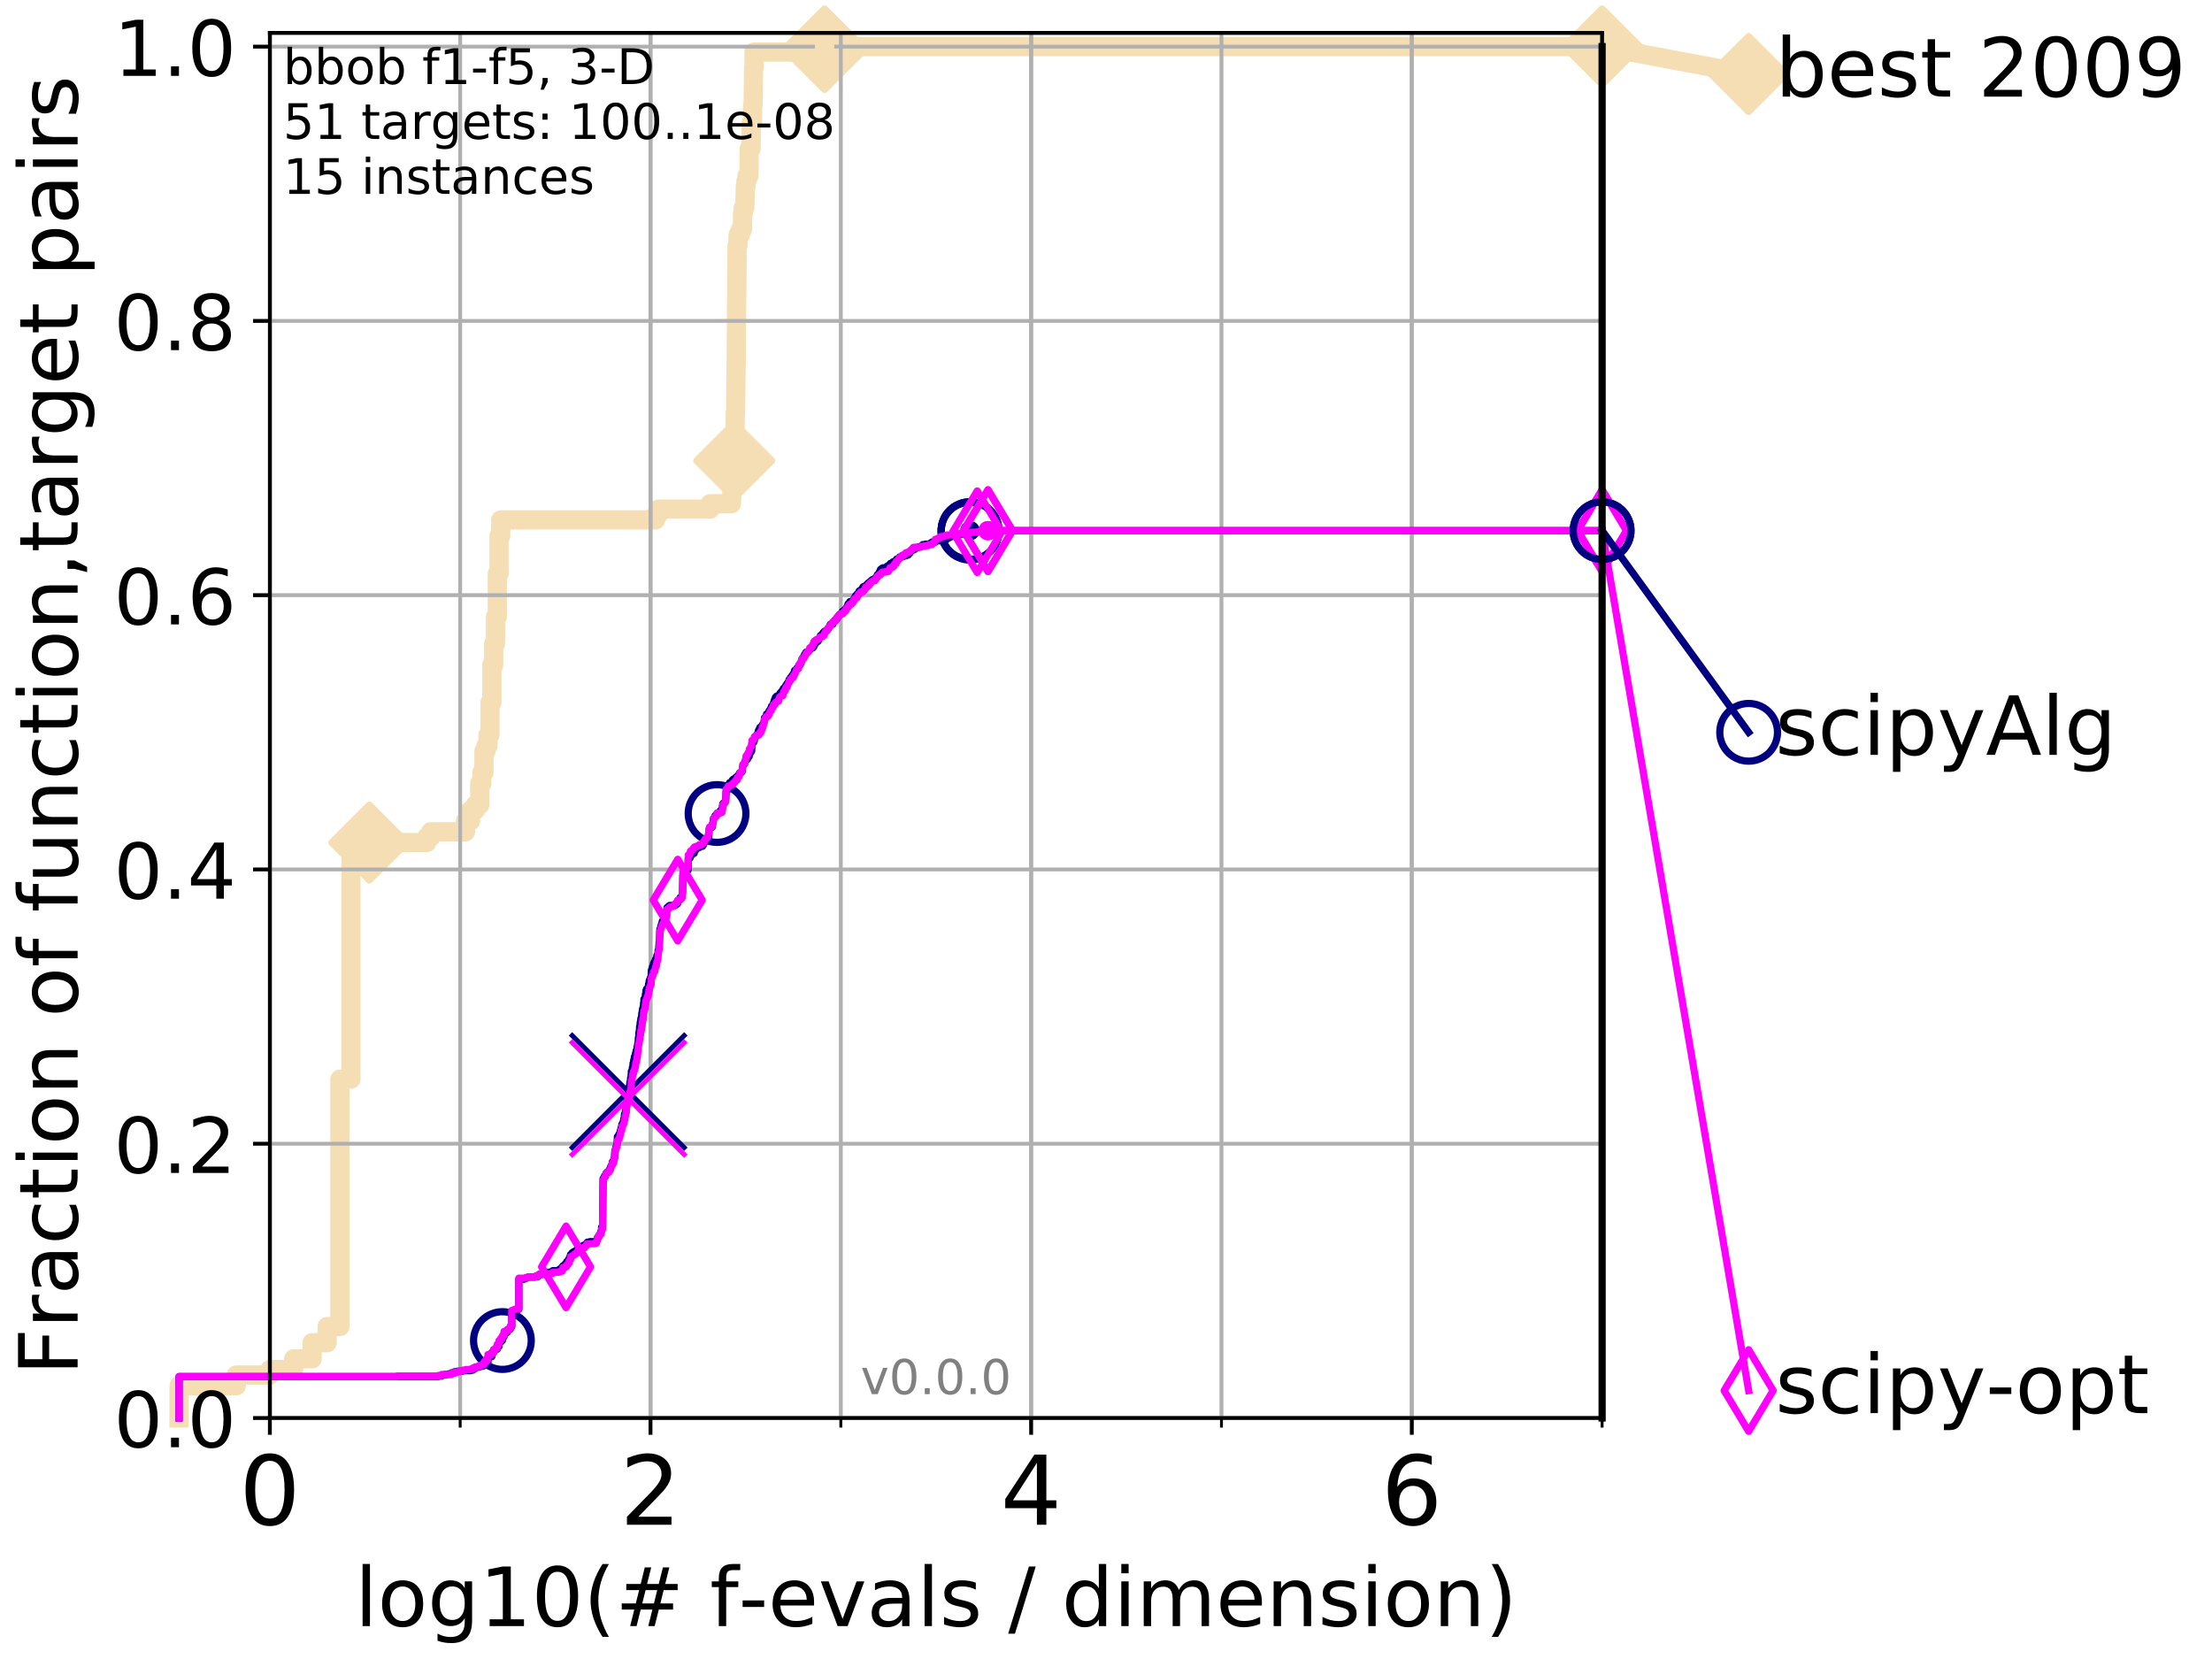 <?xml version="1.0" encoding="utf-8" standalone="no"?>
<!DOCTYPE svg PUBLIC "-//W3C//DTD SVG 1.1//EN"
  "http://www.w3.org/Graphics/SVG/1.1/DTD/svg11.dtd">
<!-- Created with matplotlib (http://matplotlib.org/) -->
<svg height="345pt" version="1.1" viewBox="0 0 460 345" width="460pt" xmlns="http://www.w3.org/2000/svg" xmlns:xlink="http://www.w3.org/1999/xlink">
 <defs>
  <style type="text/css">
*{stroke-linecap:butt;stroke-linejoin:round;}
  </style>
 </defs>
 <g id="figure_1">
  <g id="patch_1">
   <path d="M 0 345.6 
L 460.8 345.6 
L 460.8 0 
L 0 0 
z
" style="fill:#ffffff;"/>
  </g>
  <g id="axes_1">
   <g id="patch_2">
    <path d="M 56.12 294.88 
L 333.168 294.88 
L 333.168 6.845 
L 56.12 6.845 
z
" style="fill:#ffffff;"/>
   </g>
   <g id="line2d_1">
    <path d="M 37.236 294.88 
L 37.236 288.17 
L 49.151 288.17 
L 49.151 285.933 
L 56.12 285.933 
L 56.12 284.815 
L 61.065 284.815 
L 61.065 282.578 
L 64.9 282.578 
L 64.9 279.223 
L 68.034 279.223 
L 68.034 275.868 
L 70.684 275.868 
L 70.684 224.423 
L 72.979 224.423 
L 72.979 177.452 
L 76.815 177.452 
L 76.815 175.215 
L 88.729 175.215 
L 88.729 174.097 
L 89.568 174.097 
L 89.568 172.978 
L 96.808 172.978 
L 96.808 170.742 
L 97.85 170.742 
L 97.85 168.505 
L 98.832 168.505 
L 98.832 167.386 
L 99.761 167.386 
L 99.761 162.913 
L 100.208 162.913 
L 100.208 160.676 
L 100.643 160.676 
L 100.643 156.203 
L 101.068 156.203 
L 101.068 155.084 
L 101.482 155.084 
L 101.482 152.848 
L 101.886 152.848 
L 101.886 146.138 
L 102.281 146.138 
L 102.281 138.309 
L 102.668 138.309 
L 102.668 133.836 
L 103.045 133.836 
L 103.045 128.244 
L 103.415 128.244 
L 103.415 119.297 
L 103.777 119.297 
L 103.777 111.468 
L 104.131 111.468 
L 104.131 108.113 
L 136.332 108.113 
L 136.332 106.995 
L 136.915 106.995 
L 136.915 105.876 
L 147.671 105.876 
L 147.671 104.758 
L 152.093 104.758 
L 152.2 102.521 
L 152.307 102.521 
L 152.307 101.403 
L 152.497 101.403 
L 152.602 99.166 
L 152.685 99.166 
L 152.768 92.456 
L 152.81 92.456 
L 152.913 85.746 
L 152.974 85.746 
L 153.076 75.681 
L 153.097 75.681 
L 153.178 62.26 
L 153.218 62.26 
L 153.279 51.077 
L 153.439 51.077 
L 153.498 48.84 
L 153.968 48.84 
L 153.968 47.721 
L 154.407 47.721 
L 154.426 44.366 
L 154.557 44.366 
L 154.557 43.248 
L 154.889 43.248 
L 154.999 38.775 
L 155.126 38.775 
L 155.126 37.656 
L 155.341 37.656 
L 155.341 36.538 
L 155.764 36.538 
L 155.781 30.946 
L 156.193 30.946 
L 156.244 25.354 
L 156.496 25.354 
L 156.496 21.999 
L 156.612 21.999 
L 156.711 14.171 
L 156.81 14.171 
L 156.81 10.815 
L 171.472 10.815 
L 171.472 9.697 
L 333.168 9.697 
L 333.168 9.697 
" style="fill:none;stroke:#f5deb3;stroke-linecap:square;stroke-width:4;"/>
   </g>
   <g id="line2d_2">
    <defs>
     <path d="M -0 7.778 
L 7.778 0 
L 0 -7.778 
L -7.778 -0 
z
" id="m05f5b8b313" style="stroke:#f5deb3;stroke-linejoin:miter;stroke-width:1.5;"/>
    </defs>
    <g>
     <use style="fill:#f5deb3;stroke:#f5deb3;stroke-linejoin:miter;stroke-width:1.5;" x="76.815" xlink:href="#m05f5b8b313" y="175.215"/>
     <use style="fill:#f5deb3;stroke:#f5deb3;stroke-linejoin:miter;stroke-width:1.5;" x="152.685" xlink:href="#m05f5b8b313" y="95.811"/>
     <use style="fill:#f5deb3;stroke:#f5deb3;stroke-linejoin:miter;stroke-width:1.5;" x="171.472" xlink:href="#m05f5b8b313" y="10.815"/>
     <use style="fill:#f5deb3;stroke:#f5deb3;stroke-linejoin:miter;stroke-width:1.5;" x="171.472" xlink:href="#m05f5b8b313" y="9.697"/>
     <use style="fill:#f5deb3;stroke:#f5deb3;stroke-linejoin:miter;stroke-width:1.5;" x="171.472" xlink:href="#m05f5b8b313" y="9.697"/>
     <use style="fill:#f5deb3;stroke:#f5deb3;stroke-linejoin:miter;stroke-width:1.5;" x="333.168" xlink:href="#m05f5b8b313" y="9.697"/>
    </g>
   </g>
   <g id="line2d_3">
    <path style="fill:none;stroke:#f5deb3;stroke-linecap:square;stroke-width:4;"/>
    <g/>
   </g>
   <g id="line2d_4">
    <path d="M 333.168 9.697 
L 363.643 15.401 
" style="fill:none;stroke:#f5deb3;stroke-linecap:square;stroke-width:4;"/>
    <g>
     <use style="fill:#f5deb3;stroke:#f5deb3;stroke-linejoin:miter;stroke-width:1.5;" x="333.168" xlink:href="#m05f5b8b313" y="9.697"/>
     <use style="fill:#f5deb3;stroke:#f5deb3;stroke-linejoin:miter;stroke-width:1.5;" x="363.643" xlink:href="#m05f5b8b313" y="15.401"/>
    </g>
   </g>
   <g id="matplotlib.axis_1">
    <g id="xtick_1">
     <g id="line2d_5">
      <path clip-path="url(#p9910bf79f7)" d="M 56.12 294.88 
L 56.12 6.845 
" style="fill:none;stroke:#b0b0b0;stroke-linecap:square;stroke-width:0.8;"/>
     </g>
     <g id="line2d_6">
      <defs>
       <path d="M 0 0 
L 0 3.5 
" id="mfa71afef15" style="stroke:#000000;stroke-width:0.8;"/>
      </defs>
      <g>
       <use style="stroke:#000000;stroke-width:0.8;" x="56.12" xlink:href="#mfa71afef15" y="294.88"/>
      </g>
     </g>
     <g id="text_1">
      <!-- 0 -->
      <defs>
       <path d="M 31.781 66.406 
Q 24.172 66.406 20.328 58.906 
Q 16.5 51.422 16.5 36.375 
Q 16.5 21.391 20.328 13.891 
Q 24.172 6.391 31.781 6.391 
Q 39.453 6.391 43.281 13.891 
Q 47.125 21.391 47.125 36.375 
Q 47.125 51.422 43.281 58.906 
Q 39.453 66.406 31.781 66.406 
z
M 31.781 74.219 
Q 44.047 74.219 50.516 64.516 
Q 56.984 54.828 56.984 36.375 
Q 56.984 17.969 50.516 8.266 
Q 44.047 -1.422 31.781 -1.422 
Q 19.531 -1.422 13.062 8.266 
Q 6.594 17.969 6.594 36.375 
Q 6.594 54.828 13.062 64.516 
Q 19.531 74.219 31.781 74.219 
z
" id="DejaVuSans-30"/>
      </defs>
      <g transform="translate(49.758 317.077)scale(0.2 -0.2)">
       <use xlink:href="#DejaVuSans-30"/>
      </g>
     </g>
    </g>
    <g id="xtick_2">
     <g id="line2d_7">
      <path clip-path="url(#p9910bf79f7)" d="M 135.277 294.88 
L 135.277 6.845 
" style="fill:none;stroke:#b0b0b0;stroke-linecap:square;stroke-width:0.8;"/>
     </g>
     <g id="line2d_8">
      <g>
       <use style="stroke:#000000;stroke-width:0.8;" x="135.277" xlink:href="#mfa71afef15" y="294.88"/>
      </g>
     </g>
     <g id="text_2">
      <!-- 2 -->
      <defs>
       <path d="M 19.188 8.297 
L 53.609 8.297 
L 53.609 0 
L 7.328 0 
L 7.328 8.297 
Q 12.938 14.109 22.625 23.891 
Q 32.328 33.688 34.812 36.531 
Q 39.547 41.844 41.422 45.531 
Q 43.312 49.219 43.312 52.781 
Q 43.312 58.594 39.234 62.25 
Q 35.156 65.922 28.609 65.922 
Q 23.969 65.922 18.812 64.312 
Q 13.672 62.703 7.812 59.422 
L 7.812 69.391 
Q 13.766 71.781 18.938 73 
Q 24.125 74.219 28.422 74.219 
Q 39.75 74.219 46.484 68.547 
Q 53.219 62.891 53.219 53.422 
Q 53.219 48.922 51.531 44.891 
Q 49.859 40.875 45.406 35.406 
Q 44.188 33.984 37.641 27.219 
Q 31.109 20.453 19.188 8.297 
z
" id="DejaVuSans-32"/>
      </defs>
      <g transform="translate(128.914 317.077)scale(0.2 -0.2)">
       <use xlink:href="#DejaVuSans-32"/>
      </g>
     </g>
    </g>
    <g id="xtick_3">
     <g id="line2d_9">
      <path clip-path="url(#p9910bf79f7)" d="M 214.433 294.88 
L 214.433 6.845 
" style="fill:none;stroke:#b0b0b0;stroke-linecap:square;stroke-width:0.8;"/>
     </g>
     <g id="line2d_10">
      <g>
       <use style="stroke:#000000;stroke-width:0.8;" x="214.433" xlink:href="#mfa71afef15" y="294.88"/>
      </g>
     </g>
     <g id="text_3">
      <!-- 4 -->
      <defs>
       <path d="M 37.797 64.312 
L 12.891 25.391 
L 37.797 25.391 
z
M 35.203 72.906 
L 47.609 72.906 
L 47.609 25.391 
L 58.016 25.391 
L 58.016 17.188 
L 47.609 17.188 
L 47.609 0 
L 37.797 0 
L 37.797 17.188 
L 4.891 17.188 
L 4.891 26.703 
z
" id="DejaVuSans-34"/>
      </defs>
      <g transform="translate(208.071 317.077)scale(0.2 -0.2)">
       <use xlink:href="#DejaVuSans-34"/>
      </g>
     </g>
    </g>
    <g id="xtick_4">
     <g id="line2d_11">
      <path clip-path="url(#p9910bf79f7)" d="M 293.59 294.88 
L 293.59 6.845 
" style="fill:none;stroke:#b0b0b0;stroke-linecap:square;stroke-width:0.8;"/>
     </g>
     <g id="line2d_12">
      <g>
       <use style="stroke:#000000;stroke-width:0.8;" x="293.59" xlink:href="#mfa71afef15" y="294.88"/>
      </g>
     </g>
     <g id="text_4">
      <!-- 6 -->
      <defs>
       <path d="M 33.016 40.375 
Q 26.375 40.375 22.484 35.828 
Q 18.609 31.297 18.609 23.391 
Q 18.609 15.531 22.484 10.953 
Q 26.375 6.391 33.016 6.391 
Q 39.656 6.391 43.531 10.953 
Q 47.406 15.531 47.406 23.391 
Q 47.406 31.297 43.531 35.828 
Q 39.656 40.375 33.016 40.375 
z
M 52.594 71.297 
L 52.594 62.312 
Q 48.875 64.062 45.094 64.984 
Q 41.312 65.922 37.594 65.922 
Q 27.828 65.922 22.672 59.328 
Q 17.531 52.734 16.797 39.406 
Q 19.672 43.656 24.016 45.922 
Q 28.375 48.188 33.594 48.188 
Q 44.578 48.188 50.953 41.516 
Q 57.328 34.859 57.328 23.391 
Q 57.328 12.156 50.688 5.359 
Q 44.047 -1.422 33.016 -1.422 
Q 20.359 -1.422 13.672 8.266 
Q 6.984 17.969 6.984 36.375 
Q 6.984 53.656 15.188 63.938 
Q 23.391 74.219 37.203 74.219 
Q 40.922 74.219 44.703 73.484 
Q 48.484 72.75 52.594 71.297 
z
" id="DejaVuSans-36"/>
      </defs>
      <g transform="translate(287.227 317.077)scale(0.2 -0.2)">
       <use xlink:href="#DejaVuSans-36"/>
      </g>
     </g>
    </g>
    <g id="xtick_5">
     <g id="line2d_13">
      <path clip-path="url(#p9910bf79f7)" d="M 56.12 294.88 
L 56.12 6.845 
" style="fill:none;stroke:#b0b0b0;stroke-linecap:square;stroke-width:0.8;"/>
     </g>
     <g id="line2d_14">
      <defs>
       <path d="M 0 0 
L 0 2 
" id="mc017ce5b8d" style="stroke:#000000;stroke-width:0.6;"/>
      </defs>
      <g>
       <use style="stroke:#000000;stroke-width:0.6;" x="56.12" xlink:href="#mc017ce5b8d" y="294.88"/>
      </g>
     </g>
    </g>
    <g id="xtick_6">
     <g id="line2d_15">
      <path clip-path="url(#p9910bf79f7)" d="M 95.698 294.88 
L 95.698 6.845 
" style="fill:none;stroke:#b0b0b0;stroke-linecap:square;stroke-width:0.8;"/>
     </g>
     <g id="line2d_16">
      <g>
       <use style="stroke:#000000;stroke-width:0.6;" x="95.698" xlink:href="#mc017ce5b8d" y="294.88"/>
      </g>
     </g>
    </g>
    <g id="xtick_7">
     <g id="line2d_17">
      <path clip-path="url(#p9910bf79f7)" d="M 135.277 294.88 
L 135.277 6.845 
" style="fill:none;stroke:#b0b0b0;stroke-linecap:square;stroke-width:0.8;"/>
     </g>
     <g id="line2d_18">
      <g>
       <use style="stroke:#000000;stroke-width:0.6;" x="135.277" xlink:href="#mc017ce5b8d" y="294.88"/>
      </g>
     </g>
    </g>
    <g id="xtick_8">
     <g id="line2d_19">
      <path clip-path="url(#p9910bf79f7)" d="M 174.855 294.88 
L 174.855 6.845 
" style="fill:none;stroke:#b0b0b0;stroke-linecap:square;stroke-width:0.8;"/>
     </g>
     <g id="line2d_20">
      <g>
       <use style="stroke:#000000;stroke-width:0.6;" x="174.855" xlink:href="#mc017ce5b8d" y="294.88"/>
      </g>
     </g>
    </g>
    <g id="xtick_9">
     <g id="line2d_21">
      <path clip-path="url(#p9910bf79f7)" d="M 214.433 294.88 
L 214.433 6.845 
" style="fill:none;stroke:#b0b0b0;stroke-linecap:square;stroke-width:0.8;"/>
     </g>
     <g id="line2d_22">
      <g>
       <use style="stroke:#000000;stroke-width:0.6;" x="214.433" xlink:href="#mc017ce5b8d" y="294.88"/>
      </g>
     </g>
    </g>
    <g id="xtick_10">
     <g id="line2d_23">
      <path clip-path="url(#p9910bf79f7)" d="M 254.011 294.88 
L 254.011 6.845 
" style="fill:none;stroke:#b0b0b0;stroke-linecap:square;stroke-width:0.8;"/>
     </g>
     <g id="line2d_24">
      <g>
       <use style="stroke:#000000;stroke-width:0.6;" x="254.011" xlink:href="#mc017ce5b8d" y="294.88"/>
      </g>
     </g>
    </g>
    <g id="xtick_11">
     <g id="line2d_25">
      <path clip-path="url(#p9910bf79f7)" d="M 293.59 294.88 
L 293.59 6.845 
" style="fill:none;stroke:#b0b0b0;stroke-linecap:square;stroke-width:0.8;"/>
     </g>
     <g id="line2d_26">
      <g>
       <use style="stroke:#000000;stroke-width:0.6;" x="293.59" xlink:href="#mc017ce5b8d" y="294.88"/>
      </g>
     </g>
    </g>
    <g id="xtick_12">
     <g id="line2d_27">
      <path clip-path="url(#p9910bf79f7)" d="M 333.168 294.88 
L 333.168 6.845 
" style="fill:none;stroke:#b0b0b0;stroke-linecap:square;stroke-width:0.8;"/>
     </g>
     <g id="line2d_28">
      <g>
       <use style="stroke:#000000;stroke-width:0.6;" x="333.168" xlink:href="#mc017ce5b8d" y="294.88"/>
      </g>
     </g>
    </g>
    <g id="text_5">
     <!-- log10(# f-evals / dimension) -->
     <defs>
      <path d="M 9.422 75.984 
L 18.406 75.984 
L 18.406 0 
L 9.422 0 
z
" id="DejaVuSans-6c"/>
      <path d="M 30.609 48.391 
Q 23.391 48.391 19.188 42.75 
Q 14.984 37.109 14.984 27.297 
Q 14.984 17.484 19.156 11.844 
Q 23.344 6.203 30.609 6.203 
Q 37.797 6.203 41.984 11.859 
Q 46.188 17.531 46.188 27.297 
Q 46.188 37.016 41.984 42.703 
Q 37.797 48.391 30.609 48.391 
z
M 30.609 56 
Q 42.328 56 49.016 48.375 
Q 55.719 40.766 55.719 27.297 
Q 55.719 13.875 49.016 6.219 
Q 42.328 -1.422 30.609 -1.422 
Q 18.844 -1.422 12.172 6.219 
Q 5.516 13.875 5.516 27.297 
Q 5.516 40.766 12.172 48.375 
Q 18.844 56 30.609 56 
z
" id="DejaVuSans-6f"/>
      <path d="M 45.406 27.984 
Q 45.406 37.75 41.375 43.109 
Q 37.359 48.484 30.078 48.484 
Q 22.859 48.484 18.828 43.109 
Q 14.797 37.75 14.797 27.984 
Q 14.797 18.266 18.828 12.891 
Q 22.859 7.516 30.078 7.516 
Q 37.359 7.516 41.375 12.891 
Q 45.406 18.266 45.406 27.984 
z
M 54.391 6.781 
Q 54.391 -7.172 48.188 -13.984 
Q 42 -20.797 29.203 -20.797 
Q 24.469 -20.797 20.266 -20.094 
Q 16.062 -19.391 12.109 -17.922 
L 12.109 -9.188 
Q 16.062 -11.328 19.922 -12.344 
Q 23.781 -13.375 27.781 -13.375 
Q 36.625 -13.375 41.016 -8.766 
Q 45.406 -4.156 45.406 5.172 
L 45.406 9.625 
Q 42.625 4.781 38.281 2.391 
Q 33.938 0 27.875 0 
Q 17.828 0 11.672 7.656 
Q 5.516 15.328 5.516 27.984 
Q 5.516 40.672 11.672 48.328 
Q 17.828 56 27.875 56 
Q 33.938 56 38.281 53.609 
Q 42.625 51.219 45.406 46.391 
L 45.406 54.688 
L 54.391 54.688 
z
" id="DejaVuSans-67"/>
      <path d="M 12.406 8.297 
L 28.516 8.297 
L 28.516 63.922 
L 10.984 60.406 
L 10.984 69.391 
L 28.422 72.906 
L 38.281 72.906 
L 38.281 8.297 
L 54.391 8.297 
L 54.391 0 
L 12.406 0 
z
" id="DejaVuSans-31"/>
      <path d="M 31 75.875 
Q 24.469 64.656 21.281 53.656 
Q 18.109 42.672 18.109 31.391 
Q 18.109 20.125 21.312 9.062 
Q 24.516 -2 31 -13.188 
L 23.188 -13.188 
Q 15.875 -1.703 12.234 9.375 
Q 8.594 20.453 8.594 31.391 
Q 8.594 42.281 12.203 53.312 
Q 15.828 64.359 23.188 75.875 
z
" id="DejaVuSans-28"/>
      <path d="M 51.125 44 
L 36.922 44 
L 32.812 27.688 
L 47.125 27.688 
z
M 43.797 71.781 
L 38.719 51.516 
L 52.984 51.516 
L 58.109 71.781 
L 65.922 71.781 
L 60.891 51.516 
L 76.125 51.516 
L 76.125 44 
L 58.984 44 
L 54.984 27.688 
L 70.516 27.688 
L 70.516 20.219 
L 53.078 20.219 
L 48 0 
L 40.188 0 
L 45.219 20.219 
L 30.906 20.219 
L 25.875 0 
L 18.016 0 
L 23.094 20.219 
L 7.719 20.219 
L 7.719 27.688 
L 24.906 27.688 
L 29 44 
L 13.281 44 
L 13.281 51.516 
L 30.906 51.516 
L 35.891 71.781 
z
" id="DejaVuSans-23"/>
      <path id="DejaVuSans-20"/>
      <path d="M 37.109 75.984 
L 37.109 68.5 
L 28.516 68.5 
Q 23.688 68.5 21.797 66.547 
Q 19.922 64.594 19.922 59.516 
L 19.922 54.688 
L 34.719 54.688 
L 34.719 47.703 
L 19.922 47.703 
L 19.922 0 
L 10.891 0 
L 10.891 47.703 
L 2.297 47.703 
L 2.297 54.688 
L 10.891 54.688 
L 10.891 58.5 
Q 10.891 67.625 15.141 71.797 
Q 19.391 75.984 28.609 75.984 
z
" id="DejaVuSans-66"/>
      <path d="M 4.891 31.391 
L 31.203 31.391 
L 31.203 23.391 
L 4.891 23.391 
z
" id="DejaVuSans-2d"/>
      <path d="M 56.203 29.594 
L 56.203 25.203 
L 14.891 25.203 
Q 15.484 15.922 20.484 11.062 
Q 25.484 6.203 34.422 6.203 
Q 39.594 6.203 44.453 7.469 
Q 49.312 8.734 54.109 11.281 
L 54.109 2.781 
Q 49.266 0.734 44.188 -0.344 
Q 39.109 -1.422 33.891 -1.422 
Q 20.797 -1.422 13.156 6.188 
Q 5.516 13.812 5.516 26.812 
Q 5.516 40.234 12.766 48.109 
Q 20.016 56 32.328 56 
Q 43.359 56 49.781 48.891 
Q 56.203 41.797 56.203 29.594 
z
M 47.219 32.234 
Q 47.125 39.594 43.094 43.984 
Q 39.062 48.391 32.422 48.391 
Q 24.906 48.391 20.391 44.141 
Q 15.875 39.891 15.188 32.172 
z
" id="DejaVuSans-65"/>
      <path d="M 2.984 54.688 
L 12.5 54.688 
L 29.594 8.797 
L 46.688 54.688 
L 56.203 54.688 
L 35.688 0 
L 23.484 0 
z
" id="DejaVuSans-76"/>
      <path d="M 34.281 27.484 
Q 23.391 27.484 19.188 25 
Q 14.984 22.516 14.984 16.5 
Q 14.984 11.719 18.141 8.906 
Q 21.297 6.109 26.703 6.109 
Q 34.188 6.109 38.703 11.406 
Q 43.219 16.703 43.219 25.484 
L 43.219 27.484 
z
M 52.203 31.203 
L 52.203 0 
L 43.219 0 
L 43.219 8.297 
Q 40.141 3.328 35.547 0.953 
Q 30.953 -1.422 24.312 -1.422 
Q 15.922 -1.422 10.953 3.297 
Q 6 8.016 6 15.922 
Q 6 25.141 12.172 29.828 
Q 18.359 34.516 30.609 34.516 
L 43.219 34.516 
L 43.219 35.406 
Q 43.219 41.609 39.141 45 
Q 35.062 48.391 27.688 48.391 
Q 23 48.391 18.547 47.266 
Q 14.109 46.141 10.016 43.891 
L 10.016 52.203 
Q 14.938 54.109 19.578 55.047 
Q 24.219 56 28.609 56 
Q 40.484 56 46.344 49.844 
Q 52.203 43.703 52.203 31.203 
z
" id="DejaVuSans-61"/>
      <path d="M 44.281 53.078 
L 44.281 44.578 
Q 40.484 46.531 36.375 47.5 
Q 32.281 48.484 27.875 48.484 
Q 21.188 48.484 17.844 46.438 
Q 14.5 44.391 14.5 40.281 
Q 14.5 37.156 16.891 35.375 
Q 19.281 33.594 26.516 31.984 
L 29.594 31.297 
Q 39.156 29.25 43.188 25.516 
Q 47.219 21.781 47.219 15.094 
Q 47.219 7.469 41.188 3.016 
Q 35.156 -1.422 24.609 -1.422 
Q 20.219 -1.422 15.453 -0.562 
Q 10.688 0.297 5.422 2 
L 5.422 11.281 
Q 10.406 8.688 15.234 7.391 
Q 20.062 6.109 24.812 6.109 
Q 31.156 6.109 34.562 8.281 
Q 37.984 10.453 37.984 14.406 
Q 37.984 18.062 35.516 20.016 
Q 33.062 21.969 24.703 23.781 
L 21.578 24.516 
Q 13.234 26.266 9.516 29.906 
Q 5.812 33.547 5.812 39.891 
Q 5.812 47.609 11.281 51.797 
Q 16.75 56 26.812 56 
Q 31.781 56 36.172 55.266 
Q 40.578 54.547 44.281 53.078 
z
" id="DejaVuSans-73"/>
      <path d="M 25.391 72.906 
L 33.688 72.906 
L 8.297 -9.281 
L 0 -9.281 
z
" id="DejaVuSans-2f"/>
      <path d="M 45.406 46.391 
L 45.406 75.984 
L 54.391 75.984 
L 54.391 0 
L 45.406 0 
L 45.406 8.203 
Q 42.578 3.328 38.25 0.953 
Q 33.938 -1.422 27.875 -1.422 
Q 17.969 -1.422 11.734 6.484 
Q 5.516 14.406 5.516 27.297 
Q 5.516 40.188 11.734 48.094 
Q 17.969 56 27.875 56 
Q 33.938 56 38.25 53.625 
Q 42.578 51.266 45.406 46.391 
z
M 14.797 27.297 
Q 14.797 17.391 18.875 11.75 
Q 22.953 6.109 30.078 6.109 
Q 37.203 6.109 41.297 11.75 
Q 45.406 17.391 45.406 27.297 
Q 45.406 37.203 41.297 42.844 
Q 37.203 48.484 30.078 48.484 
Q 22.953 48.484 18.875 42.844 
Q 14.797 37.203 14.797 27.297 
z
" id="DejaVuSans-64"/>
      <path d="M 9.422 54.688 
L 18.406 54.688 
L 18.406 0 
L 9.422 0 
z
M 9.422 75.984 
L 18.406 75.984 
L 18.406 64.594 
L 9.422 64.594 
z
" id="DejaVuSans-69"/>
      <path d="M 52 44.188 
Q 55.375 50.25 60.062 53.125 
Q 64.75 56 71.094 56 
Q 79.641 56 84.281 50.016 
Q 88.922 44.047 88.922 33.016 
L 88.922 0 
L 79.891 0 
L 79.891 32.719 
Q 79.891 40.578 77.094 44.375 
Q 74.312 48.188 68.609 48.188 
Q 61.625 48.188 57.562 43.547 
Q 53.516 38.922 53.516 30.906 
L 53.516 0 
L 44.484 0 
L 44.484 32.719 
Q 44.484 40.625 41.703 44.406 
Q 38.922 48.188 33.109 48.188 
Q 26.219 48.188 22.156 43.531 
Q 18.109 38.875 18.109 30.906 
L 18.109 0 
L 9.078 0 
L 9.078 54.688 
L 18.109 54.688 
L 18.109 46.188 
Q 21.188 51.219 25.484 53.609 
Q 29.781 56 35.688 56 
Q 41.656 56 45.828 52.969 
Q 50 49.953 52 44.188 
z
" id="DejaVuSans-6d"/>
      <path d="M 54.891 33.016 
L 54.891 0 
L 45.906 0 
L 45.906 32.719 
Q 45.906 40.484 42.875 44.328 
Q 39.844 48.188 33.797 48.188 
Q 26.516 48.188 22.312 43.547 
Q 18.109 38.922 18.109 30.906 
L 18.109 0 
L 9.078 0 
L 9.078 54.688 
L 18.109 54.688 
L 18.109 46.188 
Q 21.344 51.125 25.703 53.562 
Q 30.078 56 35.797 56 
Q 45.219 56 50.047 50.172 
Q 54.891 44.344 54.891 33.016 
z
" id="DejaVuSans-6e"/>
      <path d="M 8.016 75.875 
L 15.828 75.875 
Q 23.141 64.359 26.781 53.312 
Q 30.422 42.281 30.422 31.391 
Q 30.422 20.453 26.781 9.375 
Q 23.141 -1.703 15.828 -13.188 
L 8.016 -13.188 
Q 14.5 -2 17.703 9.062 
Q 20.906 20.125 20.906 31.391 
Q 20.906 42.672 17.703 53.656 
Q 14.5 64.656 8.016 75.875 
z
" id="DejaVuSans-29"/>
     </defs>
     <g transform="translate(73.803 338.154)scale(0.17 -0.17)">
      <use xlink:href="#DejaVuSans-6c"/>
      <use x="27.783" xlink:href="#DejaVuSans-6f"/>
      <use x="88.965" xlink:href="#DejaVuSans-67"/>
      <use x="152.441" xlink:href="#DejaVuSans-31"/>
      <use x="216.064" xlink:href="#DejaVuSans-30"/>
      <use x="279.688" xlink:href="#DejaVuSans-28"/>
      <use x="318.701" xlink:href="#DejaVuSans-23"/>
      <use x="402.49" xlink:href="#DejaVuSans-20"/>
      <use x="434.277" xlink:href="#DejaVuSans-66"/>
      <use x="469.404" xlink:href="#DejaVuSans-2d"/>
      <use x="505.488" xlink:href="#DejaVuSans-65"/>
      <use x="567.012" xlink:href="#DejaVuSans-76"/>
      <use x="626.191" xlink:href="#DejaVuSans-61"/>
      <use x="687.471" xlink:href="#DejaVuSans-6c"/>
      <use x="715.254" xlink:href="#DejaVuSans-73"/>
      <use x="767.354" xlink:href="#DejaVuSans-20"/>
      <use x="799.141" xlink:href="#DejaVuSans-2f"/>
      <use x="832.832" xlink:href="#DejaVuSans-20"/>
      <use x="864.619" xlink:href="#DejaVuSans-64"/>
      <use x="928.096" xlink:href="#DejaVuSans-69"/>
      <use x="955.879" xlink:href="#DejaVuSans-6d"/>
      <use x="1053.291" xlink:href="#DejaVuSans-65"/>
      <use x="1114.814" xlink:href="#DejaVuSans-6e"/>
      <use x="1178.193" xlink:href="#DejaVuSans-73"/>
      <use x="1230.293" xlink:href="#DejaVuSans-69"/>
      <use x="1258.076" xlink:href="#DejaVuSans-6f"/>
      <use x="1319.258" xlink:href="#DejaVuSans-6e"/>
      <use x="1382.637" xlink:href="#DejaVuSans-29"/>
     </g>
    </g>
   </g>
   <g id="matplotlib.axis_2">
    <g id="ytick_1">
     <g id="line2d_29">
      <path clip-path="url(#p9910bf79f7)" d="M 56.12 294.88 
L 333.168 294.88 
" style="fill:none;stroke:#b0b0b0;stroke-linecap:square;stroke-width:0.8;"/>
     </g>
     <g id="line2d_30">
      <defs>
       <path d="M 0 0 
L -3.5 0 
" id="m290c359a0b" style="stroke:#000000;stroke-width:0.8;"/>
      </defs>
      <g>
       <use style="stroke:#000000;stroke-width:0.8;" x="56.12" xlink:href="#m290c359a0b" y="294.88"/>
      </g>
     </g>
     <g id="text_6">
      <!-- 0.0 -->
      <defs>
       <path d="M 10.688 12.406 
L 21 12.406 
L 21 0 
L 10.688 0 
z
" id="DejaVuSans-2e"/>
      </defs>
      <g transform="translate(23.675 300.959)scale(0.16 -0.16)">
       <use xlink:href="#DejaVuSans-30"/>
       <use x="63.623" xlink:href="#DejaVuSans-2e"/>
       <use x="95.41" xlink:href="#DejaVuSans-30"/>
      </g>
     </g>
    </g>
    <g id="ytick_2">
     <g id="line2d_31">
      <path clip-path="url(#p9910bf79f7)" d="M 56.12 237.843 
L 333.168 237.843 
" style="fill:none;stroke:#b0b0b0;stroke-linecap:square;stroke-width:0.8;"/>
     </g>
     <g id="line2d_32">
      <g>
       <use style="stroke:#000000;stroke-width:0.8;" x="56.12" xlink:href="#m290c359a0b" y="237.843"/>
      </g>
     </g>
     <g id="text_7">
      <!-- 0.2 -->
      <g transform="translate(23.675 243.922)scale(0.16 -0.16)">
       <use xlink:href="#DejaVuSans-30"/>
       <use x="63.623" xlink:href="#DejaVuSans-2e"/>
       <use x="95.41" xlink:href="#DejaVuSans-32"/>
      </g>
     </g>
    </g>
    <g id="ytick_3">
     <g id="line2d_33">
      <path clip-path="url(#p9910bf79f7)" d="M 56.12 180.807 
L 333.168 180.807 
" style="fill:none;stroke:#b0b0b0;stroke-linecap:square;stroke-width:0.8;"/>
     </g>
     <g id="line2d_34">
      <g>
       <use style="stroke:#000000;stroke-width:0.8;" x="56.12" xlink:href="#m290c359a0b" y="180.807"/>
      </g>
     </g>
     <g id="text_8">
      <!-- 0.4 -->
      <g transform="translate(23.675 186.886)scale(0.16 -0.16)">
       <use xlink:href="#DejaVuSans-30"/>
       <use x="63.623" xlink:href="#DejaVuSans-2e"/>
       <use x="95.41" xlink:href="#DejaVuSans-34"/>
      </g>
     </g>
    </g>
    <g id="ytick_4">
     <g id="line2d_35">
      <path clip-path="url(#p9910bf79f7)" d="M 56.12 123.77 
L 333.168 123.77 
" style="fill:none;stroke:#b0b0b0;stroke-linecap:square;stroke-width:0.8;"/>
     </g>
     <g id="line2d_36">
      <g>
       <use style="stroke:#000000;stroke-width:0.8;" x="56.12" xlink:href="#m290c359a0b" y="123.77"/>
      </g>
     </g>
     <g id="text_9">
      <!-- 0.6 -->
      <g transform="translate(23.675 129.849)scale(0.16 -0.16)">
       <use xlink:href="#DejaVuSans-30"/>
       <use x="63.623" xlink:href="#DejaVuSans-2e"/>
       <use x="95.41" xlink:href="#DejaVuSans-36"/>
      </g>
     </g>
    </g>
    <g id="ytick_5">
     <g id="line2d_37">
      <path clip-path="url(#p9910bf79f7)" d="M 56.12 66.734 
L 333.168 66.734 
" style="fill:none;stroke:#b0b0b0;stroke-linecap:square;stroke-width:0.8;"/>
     </g>
     <g id="line2d_38">
      <g>
       <use style="stroke:#000000;stroke-width:0.8;" x="56.12" xlink:href="#m290c359a0b" y="66.734"/>
      </g>
     </g>
     <g id="text_10">
      <!-- 0.8 -->
      <defs>
       <path d="M 31.781 34.625 
Q 24.75 34.625 20.719 30.859 
Q 16.703 27.094 16.703 20.516 
Q 16.703 13.922 20.719 10.156 
Q 24.75 6.391 31.781 6.391 
Q 38.812 6.391 42.859 10.172 
Q 46.922 13.969 46.922 20.516 
Q 46.922 27.094 42.891 30.859 
Q 38.875 34.625 31.781 34.625 
z
M 21.922 38.812 
Q 15.578 40.375 12.031 44.719 
Q 8.5 49.078 8.5 55.328 
Q 8.5 64.062 14.719 69.141 
Q 20.953 74.219 31.781 74.219 
Q 42.672 74.219 48.875 69.141 
Q 55.078 64.062 55.078 55.328 
Q 55.078 49.078 51.531 44.719 
Q 48 40.375 41.703 38.812 
Q 48.828 37.156 52.797 32.312 
Q 56.781 27.484 56.781 20.516 
Q 56.781 9.906 50.312 4.234 
Q 43.844 -1.422 31.781 -1.422 
Q 19.734 -1.422 13.25 4.234 
Q 6.781 9.906 6.781 20.516 
Q 6.781 27.484 10.781 32.312 
Q 14.797 37.156 21.922 38.812 
z
M 18.312 54.391 
Q 18.312 48.734 21.844 45.562 
Q 25.391 42.391 31.781 42.391 
Q 38.141 42.391 41.719 45.562 
Q 45.312 48.734 45.312 54.391 
Q 45.312 60.062 41.719 63.234 
Q 38.141 66.406 31.781 66.406 
Q 25.391 66.406 21.844 63.234 
Q 18.312 60.062 18.312 54.391 
z
" id="DejaVuSans-38"/>
      </defs>
      <g transform="translate(23.675 72.812)scale(0.16 -0.16)">
       <use xlink:href="#DejaVuSans-30"/>
       <use x="63.623" xlink:href="#DejaVuSans-2e"/>
       <use x="95.41" xlink:href="#DejaVuSans-38"/>
      </g>
     </g>
    </g>
    <g id="ytick_6">
     <g id="line2d_39">
      <path clip-path="url(#p9910bf79f7)" d="M 56.12 9.697 
L 333.168 9.697 
" style="fill:none;stroke:#b0b0b0;stroke-linecap:square;stroke-width:0.8;"/>
     </g>
     <g id="line2d_40">
      <g>
       <use style="stroke:#000000;stroke-width:0.8;" x="56.12" xlink:href="#m290c359a0b" y="9.697"/>
      </g>
     </g>
     <g id="text_11">
      <!-- 1.0 -->
      <g transform="translate(23.675 15.776)scale(0.16 -0.16)">
       <use xlink:href="#DejaVuSans-31"/>
       <use x="63.623" xlink:href="#DejaVuSans-2e"/>
       <use x="95.41" xlink:href="#DejaVuSans-30"/>
      </g>
     </g>
    </g>
    <g id="text_12">
     <!-- Fraction of function,target pairs -->
     <defs>
      <path d="M 9.812 72.906 
L 51.703 72.906 
L 51.703 64.594 
L 19.672 64.594 
L 19.672 43.109 
L 48.578 43.109 
L 48.578 34.812 
L 19.672 34.812 
L 19.672 0 
L 9.812 0 
z
" id="DejaVuSans-46"/>
      <path d="M 41.109 46.297 
Q 39.594 47.172 37.812 47.578 
Q 36.031 48 33.891 48 
Q 26.266 48 22.188 43.047 
Q 18.109 38.094 18.109 28.812 
L 18.109 0 
L 9.078 0 
L 9.078 54.688 
L 18.109 54.688 
L 18.109 46.188 
Q 20.953 51.172 25.484 53.578 
Q 30.031 56 36.531 56 
Q 37.453 56 38.578 55.875 
Q 39.703 55.766 41.062 55.516 
z
" id="DejaVuSans-72"/>
      <path d="M 48.781 52.594 
L 48.781 44.188 
Q 44.969 46.297 41.141 47.344 
Q 37.312 48.391 33.406 48.391 
Q 24.656 48.391 19.812 42.844 
Q 14.984 37.312 14.984 27.297 
Q 14.984 17.281 19.812 11.734 
Q 24.656 6.203 33.406 6.203 
Q 37.312 6.203 41.141 7.25 
Q 44.969 8.297 48.781 10.406 
L 48.781 2.094 
Q 45.016 0.344 40.984 -0.531 
Q 36.969 -1.422 32.422 -1.422 
Q 20.062 -1.422 12.781 6.344 
Q 5.516 14.109 5.516 27.297 
Q 5.516 40.672 12.859 48.328 
Q 20.219 56 33.016 56 
Q 37.156 56 41.109 55.141 
Q 45.062 54.297 48.781 52.594 
z
" id="DejaVuSans-63"/>
      <path d="M 18.312 70.219 
L 18.312 54.688 
L 36.812 54.688 
L 36.812 47.703 
L 18.312 47.703 
L 18.312 18.016 
Q 18.312 11.328 20.141 9.422 
Q 21.969 7.516 27.594 7.516 
L 36.812 7.516 
L 36.812 0 
L 27.594 0 
Q 17.188 0 13.234 3.875 
Q 9.281 7.766 9.281 18.016 
L 9.281 47.703 
L 2.688 47.703 
L 2.688 54.688 
L 9.281 54.688 
L 9.281 70.219 
z
" id="DejaVuSans-74"/>
      <path d="M 8.5 21.578 
L 8.5 54.688 
L 17.484 54.688 
L 17.484 21.922 
Q 17.484 14.156 20.5 10.266 
Q 23.531 6.391 29.594 6.391 
Q 36.859 6.391 41.078 11.031 
Q 45.312 15.672 45.312 23.688 
L 45.312 54.688 
L 54.297 54.688 
L 54.297 0 
L 45.312 0 
L 45.312 8.406 
Q 42.047 3.422 37.719 1 
Q 33.406 -1.422 27.688 -1.422 
Q 18.266 -1.422 13.375 4.438 
Q 8.5 10.297 8.5 21.578 
z
M 31.109 56 
z
" id="DejaVuSans-75"/>
      <path d="M 11.719 12.406 
L 22.016 12.406 
L 22.016 4 
L 14.016 -11.625 
L 7.719 -11.625 
L 11.719 4 
z
" id="DejaVuSans-2c"/>
      <path d="M 18.109 8.203 
L 18.109 -20.797 
L 9.078 -20.797 
L 9.078 54.688 
L 18.109 54.688 
L 18.109 46.391 
Q 20.953 51.266 25.266 53.625 
Q 29.594 56 35.594 56 
Q 45.562 56 51.781 48.094 
Q 58.016 40.188 58.016 27.297 
Q 58.016 14.406 51.781 6.484 
Q 45.562 -1.422 35.594 -1.422 
Q 29.594 -1.422 25.266 0.953 
Q 20.953 3.328 18.109 8.203 
z
M 48.688 27.297 
Q 48.688 37.203 44.609 42.844 
Q 40.531 48.484 33.406 48.484 
Q 26.266 48.484 22.188 42.844 
Q 18.109 37.203 18.109 27.297 
Q 18.109 17.391 22.188 11.75 
Q 26.266 6.109 33.406 6.109 
Q 40.531 6.109 44.609 11.75 
Q 48.688 17.391 48.688 27.297 
z
" id="DejaVuSans-70"/>
     </defs>
     <g transform="translate(16.14 286.002)rotate(-90)scale(0.17 -0.17)">
      <use xlink:href="#DejaVuSans-46"/>
      <use x="57.41" xlink:href="#DejaVuSans-72"/>
      <use x="98.523" xlink:href="#DejaVuSans-61"/>
      <use x="159.803" xlink:href="#DejaVuSans-63"/>
      <use x="214.783" xlink:href="#DejaVuSans-74"/>
      <use x="253.992" xlink:href="#DejaVuSans-69"/>
      <use x="281.775" xlink:href="#DejaVuSans-6f"/>
      <use x="342.957" xlink:href="#DejaVuSans-6e"/>
      <use x="406.336" xlink:href="#DejaVuSans-20"/>
      <use x="438.123" xlink:href="#DejaVuSans-6f"/>
      <use x="499.305" xlink:href="#DejaVuSans-66"/>
      <use x="534.51" xlink:href="#DejaVuSans-20"/>
      <use x="566.297" xlink:href="#DejaVuSans-66"/>
      <use x="601.502" xlink:href="#DejaVuSans-75"/>
      <use x="664.881" xlink:href="#DejaVuSans-6e"/>
      <use x="728.26" xlink:href="#DejaVuSans-63"/>
      <use x="783.24" xlink:href="#DejaVuSans-74"/>
      <use x="822.449" xlink:href="#DejaVuSans-69"/>
      <use x="850.232" xlink:href="#DejaVuSans-6f"/>
      <use x="911.414" xlink:href="#DejaVuSans-6e"/>
      <use x="974.793" xlink:href="#DejaVuSans-2c"/>
      <use x="1006.58" xlink:href="#DejaVuSans-74"/>
      <use x="1045.789" xlink:href="#DejaVuSans-61"/>
      <use x="1107.068" xlink:href="#DejaVuSans-72"/>
      <use x="1148.166" xlink:href="#DejaVuSans-67"/>
      <use x="1211.643" xlink:href="#DejaVuSans-65"/>
      <use x="1273.166" xlink:href="#DejaVuSans-74"/>
      <use x="1312.375" xlink:href="#DejaVuSans-20"/>
      <use x="1344.162" xlink:href="#DejaVuSans-70"/>
      <use x="1407.639" xlink:href="#DejaVuSans-61"/>
      <use x="1468.918" xlink:href="#DejaVuSans-69"/>
      <use x="1496.701" xlink:href="#DejaVuSans-72"/>
      <use x="1537.814" xlink:href="#DejaVuSans-73"/>
     </g>
    </g>
   </g>
   <g id="line2d_41">
    <defs>
     <path d="M 0 1.5 
C 0.398 1.5 0.779 1.342 1.061 1.061 
C 1.342 0.779 1.5 0.398 1.5 0 
C 1.5 -0.398 1.342 -0.779 1.061 -1.061 
C 0.779 -1.342 0.398 -1.5 0 -1.5 
C -0.398 -1.5 -0.779 -1.342 -1.061 -1.061 
C -1.342 -0.779 -1.5 -0.398 -1.5 0 
C -1.5 0.398 -1.342 0.779 -1.061 1.061 
C -0.779 1.342 -0.398 1.5 0 1.5 
z
" id="mfbea2b1aff" style="stroke:#f5deb3;"/>
    </defs>
    <g>
     <use style="fill:#f5deb3;stroke:#f5deb3;" x="171.472" xlink:href="#mfbea2b1aff" y="9.697"/>
     <use style="fill:#f5deb3;stroke:#f5deb3;" x="171.472" xlink:href="#mfbea2b1aff" y="9.697"/>
    </g>
   </g>
   <g id="line2d_42">
    <defs>
     <path d="M 0 1.5 
C 0.398 1.5 0.779 1.342 1.061 1.061 
C 1.342 0.779 1.5 0.398 1.5 0 
C 1.5 -0.398 1.342 -0.779 1.061 -1.061 
C 0.779 -1.342 0.398 -1.5 0 -1.5 
C -0.398 -1.5 -0.779 -1.342 -1.061 -1.061 
C -1.342 -0.779 -1.5 -0.398 -1.5 0 
C -1.5 0.398 -1.342 0.779 -1.061 1.061 
C -0.779 1.342 -0.398 1.5 0 1.5 
z
" id="m79b2f007ad" style="stroke:#000080;"/>
    </defs>
    <g>
     <use style="fill:#000080;stroke:#000080;" x="201.719" xlink:href="#m79b2f007ad" y="110.35"/>
     <use style="fill:#000080;stroke:#000080;" x="201.719" xlink:href="#m79b2f007ad" y="110.35"/>
    </g>
   </g>
   <g id="line2d_43">
    <path d="M 37.236 294.88 
L 37.236 286.269 
L 91.131 286.269 
L 91.131 286.157 
L 91.863 286.157 
L 91.863 285.933 
L 92.564 285.933 
L 92.564 285.821 
L 93.239 285.821 
L 93.239 285.709 
L 93.887 285.709 
L 93.887 285.486 
L 94.512 285.486 
L 94.512 285.262 
L 95.116 285.262 
L 95.116 285.15 
L 96.262 285.15 
L 96.262 285.038 
L 97.85 285.038 
L 97.85 284.927 
L 98.348 284.927 
L 98.348 284.591 
L 98.832 284.591 
L 98.832 284.367 
L 99.303 284.367 
L 99.303 284.256 
L 99.761 284.256 
L 99.761 284.144 
L 100.208 284.144 
L 100.208 284.032 
L 100.643 284.032 
L 100.643 283.808 
L 101.068 283.808 
L 101.068 283.249 
L 101.482 283.249 
L 101.482 282.242 
L 101.886 282.242 
L 101.886 282.131 
L 102.281 282.131 
L 102.281 281.236 
L 102.668 281.236 
L 102.668 280.677 
L 103.045 280.677 
L 103.045 280.565 
L 103.415 280.565 
L 103.415 280.006 
L 103.777 280.006 
L 103.777 279.111 
L 104.131 279.111 
L 104.131 278.776 
L 104.479 278.776 
L 104.479 277.993 
L 104.819 277.993 
L 104.819 277.322 
L 105.153 277.322 
L 105.153 277.098 
L 105.48 277.098 
L 105.48 276.539 
L 105.802 276.539 
L 105.802 276.427 
L 106.117 276.427 
L 106.117 275.868 
L 106.427 275.868 
L 106.427 272.736 
L 106.731 272.736 
L 106.731 272.625 
L 107.03 272.625 
L 107.03 272.513 
L 107.324 272.513 
L 107.324 272.289 
L 107.897 272.289 
L 107.897 266.026 
L 108.988 266.026 
L 108.988 265.914 
L 109.251 265.914 
L 109.251 265.803 
L 109.509 265.803 
L 109.509 265.691 
L 109.764 265.691 
L 109.764 265.579 
L 111.217 265.579 
L 111.217 265.467 
L 111.9 265.467 
L 111.9 265.243 
L 112.122 265.243 
L 112.122 265.02 
L 112.771 265.02 
L 112.771 264.908 
L 112.982 264.908 
L 112.982 264.796 
L 113.396 264.796 
L 113.396 264.684 
L 113.599 264.684 
L 113.599 264.572 
L 114.582 264.572 
L 114.582 264.46 
L 114.96 264.46 
L 114.96 264.237 
L 116.22 264.237 
L 116.22 264.125 
L 116.393 264.125 
L 116.393 263.901 
L 116.733 263.901 
L 116.733 263.678 
L 116.901 263.678 
L 116.901 263.454 
L 117.067 263.454 
L 117.067 263.23 
L 117.556 263.23 
L 117.556 262.783 
L 117.716 262.783 
L 117.716 262.671 
L 117.874 262.671 
L 117.874 262.336 
L 118.031 262.336 
L 118.031 262.224 
L 118.187 262.224 
L 118.187 262 
L 118.341 262 
L 118.341 261.665 
L 118.494 261.665 
L 118.494 261.329 
L 118.645 261.329 
L 118.645 260.882 
L 118.795 260.882 
L 118.795 260.77 
L 118.944 260.77 
L 118.944 260.546 
L 119.092 260.546 
L 119.092 260.434 
L 119.238 260.434 
L 119.238 260.323 
L 119.527 260.323 
L 119.527 260.211 
L 119.669 260.211 
L 119.669 260.099 
L 119.811 260.099 
L 119.811 259.987 
L 119.951 259.987 
L 119.951 259.875 
L 120.09 259.875 
L 120.09 259.652 
L 120.228 259.652 
L 120.228 259.54 
L 120.636 259.54 
L 120.636 259.316 
L 121.034 259.316 
L 121.034 259.204 
L 121.295 259.204 
L 121.295 258.981 
L 121.551 258.981 
L 121.551 258.869 
L 121.929 258.869 
L 121.929 258.645 
L 122.053 258.645 
L 122.053 258.421 
L 122.176 258.421 
L 122.176 258.309 
L 122.661 258.309 
L 122.661 258.198 
L 124.036 258.198 
L 124.146 257.75 
L 124.255 257.75 
L 124.255 257.303 
L 124.472 257.303 
L 124.579 256.856 
L 124.685 256.856 
L 124.791 256.52 
L 124.896 256.52 
L 125.001 255.961 
L 125.104 255.961 
L 125.104 255.178 
L 125.31 255.178 
L 125.412 245.113 
L 125.514 245.113 
L 125.615 244.777 
L 125.715 244.777 
L 125.715 244.554 
L 125.913 244.554 
L 126.012 243.994 
L 126.11 243.994 
L 126.207 243.771 
L 126.496 243.771 
L 126.591 243.435 
L 126.686 243.435 
L 126.78 243.1 
L 126.874 243.1 
L 126.967 242.652 
L 127.06 242.652 
L 127.152 242.317 
L 127.244 242.317 
L 127.335 241.646 
L 127.426 241.646 
L 127.516 241.422 
L 127.606 241.422 
L 127.695 240.863 
L 127.784 240.863 
L 127.872 239.297 
L 127.96 239.297 
L 128.047 238.626 
L 128.134 238.626 
L 128.221 238.067 
L 128.307 238.067 
L 128.393 236.39 
L 128.563 236.39 
L 128.563 236.166 
L 128.732 236.166 
L 128.732 235.83 
L 128.898 235.83 
L 128.981 235.159 
L 129.064 235.159 
L 129.146 234.488 
L 129.309 234.488 
L 129.309 233.817 
L 129.47 233.817 
L 129.55 233.37 
L 129.63 233.37 
L 129.709 232.699 
L 129.788 232.699 
L 129.867 231.692 
L 129.945 231.692 
L 130.023 231.245 
L 130.101 231.245 
L 130.178 230.462 
L 130.255 230.462 
L 130.332 228.785 
L 130.408 228.785 
L 130.484 227.443 
L 130.635 227.443 
L 130.709 226.66 
L 130.784 226.66 
L 130.858 225.877 
L 130.932 225.877 
L 131.006 224.982 
L 131.079 224.982 
L 131.152 224.088 
L 131.225 224.088 
L 131.297 222.745 
L 131.441 222.745 
L 131.513 221.963 
L 131.584 221.963 
L 131.655 221.068 
L 131.725 221.068 
L 131.795 220.397 
L 131.865 220.397 
L 131.935 219.726 
L 132.074 219.726 
L 132.143 219.055 
L 132.211 219.055 
L 132.28 218.496 
L 132.416 218.496 
L 132.483 217.713 
L 132.55 217.713 
L 132.617 217.042 
L 132.684 217.042 
L 132.751 215.812 
L 132.817 215.812 
L 132.883 214.581 
L 132.949 214.581 
L 133.014 213.463 
L 133.079 213.463 
L 133.144 212.568 
L 133.209 212.568 
L 133.274 211.786 
L 133.402 211.786 
L 133.466 210.667 
L 133.529 210.667 
L 133.592 209.884 
L 133.655 209.884 
L 133.718 209.437 
L 133.781 209.437 
L 133.843 208.542 
L 133.906 208.542 
L 133.906 207.759 
L 134.029 207.759 
L 134.091 207.536 
L 134.152 207.536 
L 134.213 206.753 
L 134.274 206.753 
L 134.334 205.97 
L 134.395 205.97 
L 134.455 205.635 
L 134.694 205.635 
L 134.694 205.411 
L 134.812 205.411 
L 134.871 204.628 
L 134.929 204.628 
L 134.988 204.069 
L 135.046 204.069 
L 135.046 203.845 
L 135.162 203.845 
L 135.219 203.398 
L 135.277 203.398 
L 135.334 203.174 
L 135.391 203.174 
L 135.448 201.832 
L 135.504 201.832 
L 135.504 201.608 
L 135.617 201.608 
L 135.673 201.049 
L 135.785 201.049 
L 135.896 200.378 
L 135.951 200.378 
L 136.061 200.043 
L 136.17 200.043 
L 136.278 199.707 
L 136.332 199.707 
L 136.332 199.484 
L 136.493 199.484 
L 136.599 198.701 
L 136.652 198.701 
L 136.652 198.589 
L 136.81 198.589 
L 136.863 197.582 
L 136.967 197.582 
L 137.07 195.905 
L 137.122 195.905 
L 137.225 193.221 
L 137.327 193.221 
L 137.428 192.55 
L 137.478 192.55 
L 137.579 192.102 
L 137.629 192.102 
L 137.729 191.543 
L 137.877 191.543 
L 137.975 191.319 
L 138.17 191.319 
L 138.218 191.096 
L 138.363 191.096 
L 138.458 189.754 
L 138.506 189.754 
L 138.6 189.306 
L 138.695 189.306 
L 138.695 188.747 
L 138.974 188.747 
L 139.066 188.412 
L 139.249 188.412 
L 139.249 188.3 
L 140.392 188.3 
L 140.392 188.188 
L 140.52 188.188 
L 140.52 188.076 
L 140.688 188.076 
L 140.688 187.964 
L 140.896 187.964 
L 140.937 187.293 
L 141.182 187.293 
L 141.182 187.181 
L 141.344 187.181 
L 141.425 186.734 
L 141.465 186.734 
L 141.465 186.622 
L 141.584 186.622 
L 141.584 186.51 
L 141.821 186.51 
L 141.899 185.728 
L 141.938 185.728 
L 142.015 181.925 
L 142.284 181.925 
L 142.284 181.702 
L 142.586 181.702 
L 142.586 181.59 
L 142.698 181.59 
L 142.698 181.254 
L 142.846 181.254 
L 142.846 181.03 
L 143.066 181.03 
L 143.139 178.458 
L 143.498 178.458 
L 143.604 177.899 
L 143.745 177.899 
L 143.745 177.787 
L 143.919 177.787 
L 143.988 177.564 
L 144.126 177.564 
L 144.126 177.452 
L 144.364 177.452 
L 144.431 176.893 
L 144.532 176.893 
L 144.532 176.781 
L 144.698 176.781 
L 144.797 176.333 
L 145.252 176.333 
L 145.252 176.222 
L 145.507 176.222 
L 145.538 175.998 
L 146.097 175.998 
L 146.188 175.774 
L 146.249 175.774 
L 146.339 175.327 
L 146.369 175.327 
L 146.459 175.103 
L 146.549 175.103 
L 146.549 174.991 
L 146.697 174.991 
L 146.697 174.879 
L 147.047 174.879 
L 147.105 174.656 
L 147.191 174.656 
L 147.191 174.544 
L 147.305 174.544 
L 147.39 173.649 
L 147.418 173.649 
L 147.503 172.307 
L 147.643 172.307 
L 147.643 172.195 
L 147.81 172.195 
L 147.81 172.084 
L 148.002 172.084 
L 148.002 171.972 
L 148.138 171.972 
L 148.192 171.189 
L 148.273 171.189 
L 148.381 170.182 
L 148.487 170.182 
L 148.567 169.959 
L 148.672 169.959 
L 148.698 169.623 
L 148.907 169.623 
L 148.985 169.4 
L 149.113 169.4 
L 149.113 169.176 
L 149.317 169.176 
L 149.317 169.064 
L 149.593 169.064 
L 149.692 168.728 
L 149.84 168.728 
L 149.865 168.505 
L 149.963 168.505 
L 149.963 168.393 
L 150.181 168.393 
L 150.253 167.498 
L 150.301 167.498 
L 150.301 167.163 
L 150.444 167.163 
L 150.491 166.939 
L 150.656 166.939 
L 150.656 166.827 
L 150.796 166.827 
L 150.888 166.492 
L 150.911 166.492 
L 151.003 164.591 
L 151.026 164.591 
L 151.118 164.367 
L 151.277 164.367 
L 151.277 164.143 
L 151.434 164.143 
L 151.479 163.808 
L 151.568 163.808 
L 151.678 162.801 
L 152.071 162.801 
L 152.136 162.466 
L 152.2 162.466 
L 152.264 162.242 
L 152.434 162.242 
L 152.497 162.018 
L 152.851 162.018 
L 152.954 161.683 
L 153.158 161.683 
L 153.258 161.459 
L 153.439 161.459 
L 153.478 161.235 
L 153.577 161.235 
L 153.577 161.124 
L 153.715 161.124 
L 153.754 160.788 
L 153.987 160.788 
L 153.987 160.676 
L 154.179 160.676 
L 154.236 160.453 
L 154.331 160.453 
L 154.426 159.446 
L 154.463 159.446 
L 154.557 158.999 
L 154.724 158.999 
L 154.834 158.775 
L 154.871 158.775 
L 154.981 158.216 
L 155.017 158.216 
L 155.017 158.104 
L 155.198 158.104 
L 155.198 157.992 
L 155.323 157.992 
L 155.323 157.88 
L 155.465 157.88 
L 155.536 157.545 
L 155.624 157.545 
L 155.711 157.321 
L 155.798 157.321 
L 155.85 156.762 
L 155.971 156.762 
L 156.023 156.426 
L 156.176 156.426 
L 156.261 156.203 
L 156.312 156.203 
L 156.396 154.637 
L 156.446 154.637 
L 156.529 154.413 
L 156.728 154.413 
L 156.826 154.078 
L 156.859 154.078 
L 156.908 153.519 
L 156.989 153.519 
L 157.021 153.295 
L 157.118 153.295 
L 157.182 153.071 
L 157.342 153.071 
L 157.405 152.736 
L 157.468 152.736 
L 157.578 152.4 
L 157.609 152.4 
L 157.703 151.953 
L 157.734 151.953 
L 157.811 151.729 
L 157.965 151.729 
L 158.011 151.282 
L 158.284 151.282 
L 158.388 150.946 
L 158.537 150.946 
L 158.611 150.611 
L 158.699 150.611 
L 158.802 150.387 
L 158.845 150.387 
L 158.947 149.604 
L 158.976 149.604 
L 158.976 149.269 
L 159.119 149.269 
L 159.119 149.157 
L 159.304 149.157 
L 159.403 148.486 
L 159.613 148.486 
L 159.71 148.262 
L 159.82 148.262 
L 159.93 147.815 
L 160.039 147.815 
L 160.039 147.703 
L 160.201 147.703 
L 160.281 147.256 
L 160.348 147.256 
L 160.441 147.032 
L 160.468 147.032 
L 160.468 146.809 
L 160.599 146.809 
L 160.599 146.697 
L 160.808 146.697 
L 160.886 146.026 
L 160.938 146.026 
L 161.027 145.578 
L 161.117 145.578 
L 161.218 145.131 
L 161.244 145.131 
L 161.244 145.019 
L 161.395 145.019 
L 161.457 144.795 
L 161.669 144.795 
L 161.669 144.684 
L 162.107 144.684 
L 162.215 144.124 
L 162.441 144.124 
L 162.5 143.789 
L 162.768 143.789 
L 162.872 143.23 
L 162.952 143.23 
L 162.952 143.118 
L 163.213 143.118 
L 163.225 142.894 
L 163.326 142.894 
L 163.393 142.559 
L 163.571 142.559 
L 163.604 142.223 
L 163.746 142.223 
L 163.845 141.888 
L 163.931 141.888 
L 164.028 141.552 
L 164.061 141.552 
L 164.093 141.329 
L 164.21 141.329 
L 164.285 141.105 
L 164.38 141.105 
L 164.38 140.881 
L 164.527 140.881 
L 164.527 140.769 
L 164.683 140.769 
L 164.724 140.434 
L 165.011 140.434 
L 165.031 139.987 
L 165.163 139.987 
L 165.233 139.427 
L 165.482 139.427 
L 165.551 139.204 
L 165.659 139.204 
L 165.688 138.98 
L 165.998 138.98 
L 166.065 138.421 
L 166.293 138.421 
L 166.368 138.085 
L 166.48 138.085 
L 166.573 137.638 
L 166.666 137.638 
L 166.758 137.191 
L 166.785 137.191 
L 166.794 136.967 
L 166.922 136.967 
L 166.968 136.743 
L 167.094 136.743 
L 167.193 136.408 
L 167.228 136.408 
L 167.326 136.072 
L 167.459 136.072 
L 167.529 135.737 
L 167.617 135.737 
L 167.617 135.625 
L 167.903 135.625 
L 167.903 135.513 
L 168.124 135.513 
L 168.201 135.289 
L 168.26 135.289 
L 168.26 135.178 
L 168.377 135.178 
L 168.377 135.066 
L 168.51 135.066 
L 168.617 134.842 
L 168.708 134.842 
L 168.708 134.73 
L 169.064 134.73 
L 169.161 134.507 
L 169.24 134.507 
L 169.335 134.059 
L 169.367 134.059 
L 169.367 133.947 
L 169.532 133.947 
L 169.602 133.612 
L 169.818 133.612 
L 169.849 133.388 
L 170.107 133.388 
L 170.168 133.164 
L 170.25 133.164 
L 170.34 132.829 
L 170.4 132.829 
L 170.503 132.605 
L 170.533 132.605 
L 170.614 132.158 
L 170.847 132.158 
L 170.847 132.046 
L 170.969 132.046 
L 171.048 131.822 
L 171.134 131.822 
L 171.141 131.599 
L 171.254 131.599 
L 171.339 131.375 
L 171.458 131.375 
L 171.458 131.263 
L 171.748 131.263 
L 171.748 131.151 
L 171.912 131.151 
L 172.014 130.928 
L 172.082 130.928 
L 172.142 130.704 
L 172.322 130.704 
L 172.422 130.369 
L 172.474 130.369 
L 172.573 130.033 
L 172.671 130.033 
L 172.703 129.809 
L 173.196 129.809 
L 173.297 129.474 
L 173.309 129.474 
L 173.415 129.138 
L 173.712 129.138 
L 173.81 128.803 
L 173.834 128.803 
L 173.925 128.579 
L 174.159 128.579 
L 174.231 128.244 
L 174.284 128.244 
L 174.284 128.132 
L 174.437 128.132 
L 174.496 127.908 
L 174.548 127.908 
L 174.548 127.796 
L 174.78 127.796 
L 174.878 127.573 
L 175.02 127.573 
L 175.02 127.461 
L 175.173 127.461 
L 175.184 127.125 
L 175.407 127.125 
L 175.468 126.902 
L 175.753 126.902 
L 175.846 126.566 
L 175.953 126.566 
L 175.953 126.454 
L 176.119 126.454 
L 176.146 126.119 
L 176.231 126.119 
L 176.331 125.671 
L 176.362 125.671 
L 176.362 125.56 
L 176.592 125.56 
L 176.654 125.224 
L 176.731 125.224 
L 176.731 125.112 
L 177.097 125.112 
L 177.097 125 
L 177.386 125 
L 177.485 124.665 
L 177.514 124.665 
L 177.602 124.441 
L 177.637 124.441 
L 177.724 124.218 
L 177.835 124.218 
L 177.907 123.882 
L 178.084 123.882 
L 178.136 123.658 
L 178.212 123.658 
L 178.212 123.547 
L 178.362 123.547 
L 178.362 123.435 
L 178.488 123.435 
L 178.589 123.099 
L 178.649 123.099 
L 178.677 122.876 
L 178.977 122.876 
L 179.026 122.652 
L 179.285 122.652 
L 179.369 122.316 
L 179.4 122.316 
L 179.422 122.093 
L 179.553 122.093 
L 179.553 121.981 
L 179.843 121.981 
L 179.843 121.869 
L 179.992 121.869 
L 179.992 121.757 
L 180.224 121.757 
L 180.316 121.534 
L 180.354 121.534 
L 180.354 121.422 
L 180.474 121.422 
L 180.474 121.31 
L 180.593 121.31 
L 180.593 121.198 
L 180.789 121.198 
L 180.789 121.086 
L 180.971 121.086 
L 180.999 120.862 
L 181.131 120.862 
L 181.131 120.751 
L 181.273 120.751 
L 181.273 120.639 
L 181.407 120.639 
L 181.407 120.527 
L 181.809 120.527 
L 181.87 120.303 
L 181.98 120.303 
L 181.98 120.191 
L 182.269 120.191 
L 182.325 119.856 
L 182.38 119.856 
L 182.436 119.52 
L 182.601 119.52 
L 182.71 119.297 
L 182.717 119.297 
L 182.804 119.073 
L 182.898 119.073 
L 182.969 118.738 
L 183.016 118.738 
L 183.115 118.402 
L 183.309 118.402 
L 183.396 118.178 
L 183.632 118.178 
L 183.632 118.067 
L 184.22 118.067 
L 184.22 117.955 
L 184.372 117.955 
L 184.372 117.843 
L 184.497 117.843 
L 184.497 117.731 
L 184.817 117.731 
L 184.827 117.507 
L 185.012 117.507 
L 185.11 117.284 
L 185.148 117.284 
L 185.148 117.172 
L 185.466 117.172 
L 185.466 117.06 
L 185.663 117.06 
L 185.693 116.836 
L 186.157 116.836 
L 186.18 116.613 
L 186.322 116.613 
L 186.369 116.389 
L 186.445 116.389 
L 186.445 116.277 
L 186.861 116.277 
L 186.883 116.054 
L 187.059 116.054 
L 187.073 115.83 
L 187.432 115.83 
L 187.432 115.718 
L 187.9 115.718 
L 187.9 115.606 
L 188.34 115.606 
L 188.34 115.494 
L 188.668 115.494 
L 188.668 115.383 
L 188.918 115.383 
L 189.009 115.047 
L 189.221 115.047 
L 189.276 114.711 
L 189.402 114.711 
L 189.402 114.6 
L 189.587 114.6 
L 189.587 114.488 
L 189.762 114.488 
L 189.762 114.376 
L 189.967 114.376 
L 189.967 114.264 
L 190.215 114.264 
L 190.232 114.04 
L 190.471 114.04 
L 190.471 113.929 
L 190.687 113.929 
L 190.687 113.817 
L 191.079 113.817 
L 191.079 113.705 
L 191.554 113.705 
L 191.554 113.593 
L 191.729 113.593 
L 191.757 113.369 
L 191.887 113.369 
L 191.887 113.258 
L 192.444 113.258 
L 192.444 113.146 
L 193.339 113.146 
L 193.339 113.034 
L 193.5 113.034 
L 193.5 112.922 
L 193.702 112.922 
L 193.702 112.81 
L 193.857 112.81 
L 193.857 112.698 
L 194.563 112.698 
L 194.632 112.475 
L 195.429 112.475 
L 195.429 112.363 
L 195.688 112.363 
L 195.688 112.251 
L 196.773 112.251 
L 196.796 112.027 
L 197.007 112.027 
L 197.007 111.916 
L 197.222 111.916 
L 197.222 111.804 
L 197.513 111.804 
L 197.513 111.692 
L 197.652 111.692 
L 197.652 111.58 
L 198.013 111.58 
L 198.038 111.356 
L 198.728 111.356 
L 198.728 111.245 
L 199.638 111.245 
L 199.638 111.133 
L 199.801 111.133 
L 199.801 111.021 
L 200.476 111.021 
L 200.476 110.909 
L 200.703 110.909 
L 200.741 110.685 
L 201.118 110.685 
L 201.118 110.574 
L 201.331 110.574 
L 201.331 110.462 
L 201.719 110.462 
L 201.719 110.35 
L 333.168 110.35 
L 333.168 110.35 
" style="fill:none;stroke:#000080;stroke-linecap:square;stroke-width:1.5;"/>
   </g>
   <g id="line2d_44">
    <defs>
     <path d="M 0 6 
C 1.591 6 3.117 5.368 4.243 4.243 
C 5.368 3.117 6 1.591 6 0 
C 6 -1.591 5.368 -3.117 4.243 -4.243 
C 3.117 -5.368 1.591 -6 0 -6 
C -1.591 -6 -3.117 -5.368 -4.243 -4.243 
C -5.368 -3.117 -6 -1.591 -6 0 
C -6 1.591 -5.368 3.117 -4.243 4.243 
C -3.117 5.368 -1.591 6 0 6 
z
" id="m9e18f2f9ed" style="stroke:#000080;stroke-width:1.5;"/>
    </defs>
    <g>
     <use style="fill:none;stroke:#000080;stroke-width:1.5;" x="104.479" xlink:href="#m9e18f2f9ed" y="278.776"/>
     <use style="fill:none;stroke:#000080;stroke-width:1.5;" x="149.113" xlink:href="#m9e18f2f9ed" y="169.176"/>
     <use style="fill:none;stroke:#000080;stroke-width:1.5;" x="201.719" xlink:href="#m9e18f2f9ed" y="110.462"/>
     <use style="fill:none;stroke:#000080;stroke-width:1.5;" x="201.719" xlink:href="#m9e18f2f9ed" y="110.35"/>
     <use style="fill:none;stroke:#000080;stroke-width:1.5;" x="201.719" xlink:href="#m9e18f2f9ed" y="110.35"/>
     <use style="fill:none;stroke:#000080;stroke-width:1.5;" x="333.168" xlink:href="#m9e18f2f9ed" y="110.35"/>
    </g>
   </g>
   <g id="line2d_45">
    <path style="fill:none;stroke:#000080;stroke-linecap:square;stroke-width:1.5;"/>
    <g/>
   </g>
   <g id="line2d_46">
    <path clip-path="url(#p9910bf79f7)" d="M 130.635 226.995 
" style="fill:none;stroke:#000080;stroke-linecap:square;stroke-width:1.5;"/>
    <defs>
     <path d="M -12 12 
L 12 -12 
M -12 -12 
L 12 12 
" id="mab8f439292" style="stroke:#000080;"/>
    </defs>
    <g clip-path="url(#p9910bf79f7)">
     <use style="fill:#000080;stroke:#000080;" x="130.635" xlink:href="#mab8f439292" y="226.995"/>
    </g>
   </g>
   <g id="line2d_47">
    <defs>
     <path d="M 0 1.5 
C 0.398 1.5 0.779 1.342 1.061 1.061 
C 1.342 0.779 1.5 0.398 1.5 0 
C 1.5 -0.398 1.342 -0.779 1.061 -1.061 
C 0.779 -1.342 0.398 -1.5 0 -1.5 
C -0.398 -1.5 -0.779 -1.342 -1.061 -1.061 
C -1.342 -0.779 -1.5 -0.398 -1.5 0 
C -1.5 0.398 -1.342 0.779 -1.061 1.061 
C -0.779 1.342 -0.398 1.5 0 1.5 
z
" id="me9ce6fc5ac" style="stroke:#ff00ff;"/>
    </defs>
    <g>
     <use style="fill:#ff00ff;stroke:#ff00ff;" x="205.459" xlink:href="#me9ce6fc5ac" y="110.35"/>
     <use style="fill:#ff00ff;stroke:#ff00ff;" x="205.459" xlink:href="#me9ce6fc5ac" y="110.35"/>
    </g>
   </g>
   <g id="line2d_48">
    <path d="M 37.236 294.88 
L 37.236 286.269 
L 82.598 286.269 
L 82.598 286.157 
L 91.131 286.157 
L 91.131 286.045 
L 91.863 286.045 
L 91.863 285.821 
L 93.887 285.821 
L 93.887 285.598 
L 94.512 285.598 
L 94.512 285.374 
L 95.116 285.374 
L 95.116 285.262 
L 95.698 285.262 
L 95.698 285.038 
L 96.262 285.038 
L 96.262 284.927 
L 96.808 284.927 
L 96.808 284.815 
L 97.85 284.815 
L 97.85 284.703 
L 98.348 284.703 
L 98.348 284.479 
L 98.832 284.479 
L 98.832 284.256 
L 99.303 284.256 
L 99.303 284.144 
L 99.761 284.144 
L 99.761 283.92 
L 100.208 283.92 
L 100.208 283.808 
L 100.643 283.808 
L 100.643 283.249 
L 101.068 283.249 
L 101.068 282.69 
L 101.482 282.69 
L 101.482 281.683 
L 102.281 281.683 
L 102.281 281.236 
L 102.668 281.236 
L 102.668 280.677 
L 103.045 280.677 
L 103.045 280.341 
L 103.415 280.341 
L 103.415 279.558 
L 103.777 279.558 
L 103.777 278.776 
L 104.131 278.776 
L 104.131 278.328 
L 104.479 278.328 
L 104.479 277.769 
L 104.819 277.769 
L 104.819 276.874 
L 105.48 276.874 
L 105.48 276.539 
L 105.802 276.539 
L 105.802 276.315 
L 106.117 276.315 
L 106.117 275.756 
L 106.427 275.756 
L 106.427 272.513 
L 106.731 272.513 
L 106.731 272.401 
L 107.03 272.401 
L 107.03 272.289 
L 107.324 272.289 
L 107.324 272.177 
L 107.897 272.177 
L 107.897 265.803 
L 109.251 265.803 
L 109.251 265.691 
L 109.764 265.691 
L 109.764 265.579 
L 111.217 265.579 
L 111.217 265.467 
L 111.448 265.467 
L 111.448 265.355 
L 111.9 265.355 
L 111.9 265.132 
L 112.122 265.132 
L 112.122 265.02 
L 113.599 265.02 
L 113.599 264.908 
L 114.582 264.908 
L 114.582 264.796 
L 114.96 264.796 
L 114.96 264.572 
L 116.22 264.572 
L 116.22 264.46 
L 116.564 264.46 
L 116.564 264.349 
L 116.901 264.349 
L 116.901 264.013 
L 117.067 264.013 
L 117.067 263.566 
L 117.556 263.566 
L 117.556 263.454 
L 117.716 263.454 
L 117.716 263.342 
L 117.874 263.342 
L 117.874 263.007 
L 118.031 263.007 
L 118.031 262.895 
L 118.187 262.895 
L 118.187 262.671 
L 118.341 262.671 
L 118.341 262.224 
L 118.494 262.224 
L 118.494 262 
L 118.645 262 
L 118.645 261.329 
L 118.944 261.329 
L 118.944 261.217 
L 119.092 261.217 
L 119.092 261.105 
L 119.238 261.105 
L 119.238 260.994 
L 119.383 260.994 
L 119.383 260.882 
L 119.527 260.882 
L 119.527 260.77 
L 119.669 260.77 
L 119.669 260.658 
L 119.951 260.658 
L 119.951 260.434 
L 120.09 260.434 
L 120.09 260.211 
L 120.228 260.211 
L 120.228 259.987 
L 120.365 259.987 
L 120.365 259.875 
L 120.636 259.875 
L 120.636 259.652 
L 121.034 259.652 
L 121.034 259.54 
L 121.551 259.54 
L 121.551 259.316 
L 121.678 259.316 
L 121.678 259.204 
L 121.804 259.204 
L 121.804 259.092 
L 121.929 259.092 
L 121.929 258.981 
L 122.053 258.981 
L 122.053 258.645 
L 123.59 258.645 
L 123.59 258.533 
L 124.036 258.533 
L 124.146 257.974 
L 124.255 257.974 
L 124.255 257.415 
L 124.472 257.415 
L 124.579 256.856 
L 124.791 256.856 
L 124.791 256.632 
L 125.001 256.632 
L 125.104 255.625 
L 125.31 255.625 
L 125.412 245.448 
L 125.514 245.448 
L 125.615 245.001 
L 125.715 245.001 
L 125.814 244.665 
L 125.913 244.665 
L 126.012 244.106 
L 126.207 244.106 
L 126.207 243.883 
L 126.496 243.883 
L 126.591 243.547 
L 126.78 243.547 
L 126.874 243.212 
L 126.967 243.212 
L 127.06 242.652 
L 127.152 242.652 
L 127.244 242.317 
L 127.335 242.317 
L 127.335 241.87 
L 127.606 241.87 
L 127.695 240.975 
L 127.784 240.975 
L 127.872 239.521 
L 127.96 239.521 
L 128.047 238.85 
L 128.134 238.85 
L 128.221 238.514 
L 128.307 238.514 
L 128.393 237.172 
L 128.563 237.172 
L 128.563 236.949 
L 128.732 236.949 
L 128.815 236.501 
L 128.898 236.501 
L 128.981 235.83 
L 129.064 235.83 
L 129.146 235.048 
L 129.309 235.048 
L 129.309 234.265 
L 129.47 234.265 
L 129.55 233.929 
L 129.63 233.929 
L 129.709 233.594 
L 129.788 233.594 
L 129.867 232.923 
L 129.945 232.923 
L 130.023 232.028 
L 130.101 232.028 
L 130.178 231.357 
L 130.255 231.357 
L 130.332 230.015 
L 130.408 230.015 
L 130.484 228.785 
L 130.635 228.785 
L 130.709 228.114 
L 130.784 228.114 
L 130.858 227.666 
L 130.932 227.666 
L 131.006 226.995 
L 131.079 226.995 
L 131.152 226.436 
L 131.225 226.436 
L 131.297 224.759 
L 131.441 224.759 
L 131.513 223.752 
L 131.584 223.752 
L 131.584 223.305 
L 131.725 223.305 
L 131.725 222.857 
L 131.865 222.857 
L 131.935 222.41 
L 132.005 222.41 
L 132.074 221.963 
L 132.143 221.963 
L 132.211 221.068 
L 132.28 221.068 
L 132.348 220.621 
L 132.416 220.621 
L 132.483 219.838 
L 132.55 219.838 
L 132.617 218.831 
L 132.684 218.831 
L 132.751 217.489 
L 132.817 217.489 
L 132.883 216.818 
L 132.949 216.818 
L 133.014 216.147 
L 133.079 216.147 
L 133.144 215.252 
L 133.209 215.252 
L 133.274 214.246 
L 133.402 214.246 
L 133.466 213.351 
L 133.529 213.351 
L 133.592 212.457 
L 133.655 212.457 
L 133.655 211.897 
L 133.781 211.897 
L 133.843 210.667 
L 133.906 210.667 
L 133.906 210.22 
L 134.029 210.22 
L 134.091 209.772 
L 134.152 209.772 
L 134.213 208.878 
L 134.274 208.878 
L 134.334 208.095 
L 134.395 208.095 
L 134.455 207.759 
L 134.515 207.759 
L 134.575 207.536 
L 134.634 207.536 
L 134.694 207.088 
L 134.812 207.088 
L 134.871 206.417 
L 134.929 206.417 
L 134.929 205.97 
L 135.046 205.97 
L 135.046 205.411 
L 135.162 205.411 
L 135.219 205.075 
L 135.277 205.075 
L 135.277 204.852 
L 135.391 204.852 
L 135.448 203.51 
L 135.504 203.51 
L 135.504 203.286 
L 135.617 203.286 
L 135.673 202.839 
L 135.785 202.839 
L 135.896 202.279 
L 135.951 202.279 
L 135.951 202.056 
L 136.17 202.056 
L 136.278 201.273 
L 136.332 201.273 
L 136.386 200.937 
L 136.493 200.937 
L 136.599 200.043 
L 136.652 200.043 
L 136.758 199.595 
L 136.81 199.595 
L 136.915 198.03 
L 136.967 198.03 
L 137.07 197.359 
L 137.122 197.359 
L 137.225 193.668 
L 137.327 193.668 
L 137.428 193.109 
L 137.478 193.109 
L 137.579 192.661 
L 137.629 192.661 
L 137.729 192.214 
L 137.877 192.214 
L 137.975 191.879 
L 138.17 191.879 
L 138.218 191.655 
L 138.41 191.655 
L 138.458 190.872 
L 138.553 190.872 
L 138.553 190.425 
L 138.695 190.425 
L 138.695 189.083 
L 139.02 189.083 
L 139.066 188.859 
L 139.158 188.859 
L 139.249 188.635 
L 139.475 188.635 
L 139.475 188.524 
L 139.962 188.524 
L 139.962 188.412 
L 140.178 188.412 
L 140.264 188.076 
L 140.35 188.076 
L 140.35 187.964 
L 140.477 187.964 
L 140.477 187.853 
L 140.604 187.853 
L 140.688 187.629 
L 140.896 187.629 
L 140.937 187.181 
L 141.223 187.181 
L 141.223 187.07 
L 141.425 187.07 
L 141.425 186.958 
L 141.663 186.958 
L 141.742 186.734 
L 141.86 186.734 
L 141.938 184.945 
L 141.976 184.945 
L 142.015 181.366 
L 142.246 181.366 
L 142.322 180.919 
L 142.511 180.919 
L 142.511 180.807 
L 142.698 180.807 
L 142.698 180.695 
L 142.846 180.695 
L 142.92 180.471 
L 143.03 180.471 
L 143.139 177.787 
L 143.427 177.787 
L 143.533 177.452 
L 143.569 177.452 
L 143.569 177.004 
L 143.78 177.004 
L 143.78 176.893 
L 143.919 176.893 
L 143.988 176.669 
L 144.126 176.669 
L 144.228 176.333 
L 144.364 176.333 
L 144.431 176.11 
L 144.797 176.11 
L 144.797 175.998 
L 145.059 175.998 
L 145.059 175.886 
L 145.284 175.886 
L 145.284 175.774 
L 145.412 175.774 
L 145.412 175.662 
L 145.851 175.662 
L 145.851 175.551 
L 146.097 175.551 
L 146.158 175.327 
L 146.279 175.327 
L 146.309 174.991 
L 146.549 174.991 
L 146.608 174.544 
L 146.697 174.544 
L 146.697 174.432 
L 146.844 174.432 
L 146.902 174.208 
L 147.076 174.208 
L 147.076 174.097 
L 147.219 174.097 
L 147.305 173.426 
L 147.362 173.426 
L 147.447 172.419 
L 147.475 172.419 
L 147.559 171.972 
L 148.029 171.972 
L 148.138 171.524 
L 148.192 171.524 
L 148.273 171.077 
L 148.327 171.077 
L 148.434 170.182 
L 148.487 170.182 
L 148.593 169.959 
L 148.777 169.959 
L 148.855 169.735 
L 148.985 169.735 
L 149.088 169.511 
L 149.113 169.511 
L 149.113 169.064 
L 149.865 169.064 
L 149.865 168.952 
L 150.133 168.952 
L 150.229 168.393 
L 150.253 168.393 
L 150.301 167.386 
L 150.467 167.386 
L 150.515 167.163 
L 150.632 167.163 
L 150.656 166.939 
L 150.749 166.939 
L 150.796 166.715 
L 150.911 166.715 
L 151.003 164.143 
L 151.118 164.143 
L 151.118 164.031 
L 151.277 164.031 
L 151.277 163.808 
L 151.389 163.808 
L 151.456 163.472 
L 151.81 163.472 
L 151.81 163.36 
L 152.006 163.36 
L 152.006 163.249 
L 152.221 163.249 
L 152.264 163.025 
L 152.497 163.025 
L 152.539 162.801 
L 152.623 162.801 
L 152.623 162.689 
L 152.83 162.689 
L 152.872 162.466 
L 152.974 162.466 
L 153.036 162.242 
L 153.279 162.242 
L 153.339 161.683 
L 153.459 161.683 
L 153.459 161.571 
L 153.656 161.571 
L 153.754 161.235 
L 153.793 161.235 
L 153.891 160.676 
L 154.026 160.676 
L 154.026 160.564 
L 154.16 160.564 
L 154.16 160.453 
L 154.274 160.453 
L 154.369 159.67 
L 154.426 159.67 
L 154.463 158.999 
L 154.613 158.999 
L 154.613 158.887 
L 154.724 158.887 
L 154.742 158.663 
L 154.889 158.663 
L 154.981 158.216 
L 155.017 158.216 
L 155.126 157.321 
L 155.144 157.321 
L 155.144 157.209 
L 155.27 157.209 
L 155.305 156.986 
L 155.465 156.986 
L 155.554 156.538 
L 155.659 156.538 
L 155.764 156.315 
L 155.798 156.315 
L 155.833 155.755 
L 155.971 155.755 
L 156.057 155.42 
L 156.091 155.42 
L 156.176 155.196 
L 156.278 155.196 
L 156.379 153.966 
L 156.579 153.966 
L 156.579 153.854 
L 156.761 153.854 
L 156.843 153.519 
L 156.875 153.519 
L 156.875 153.183 
L 157.086 153.183 
L 157.086 153.071 
L 157.198 153.071 
L 157.278 152.848 
L 157.827 152.848 
L 157.904 152.624 
L 158.011 152.624 
L 158.011 152.4 
L 158.193 152.4 
L 158.208 152.065 
L 158.344 152.065 
L 158.433 151.729 
L 158.478 151.729 
L 158.522 151.17 
L 158.67 151.17 
L 158.729 150.723 
L 158.816 150.723 
L 158.918 150.164 
L 158.932 150.164 
L 158.976 149.604 
L 159.091 149.604 
L 159.105 149.381 
L 159.248 149.381 
L 159.304 149.045 
L 159.613 149.045 
L 159.613 148.933 
L 159.752 148.933 
L 159.848 148.598 
L 159.944 148.598 
L 160.052 148.151 
L 160.12 148.151 
L 160.228 147.815 
L 160.388 147.815 
L 160.468 147.368 
L 160.547 147.368 
L 160.547 147.256 
L 160.665 147.256 
L 160.756 147.032 
L 160.795 147.032 
L 160.834 146.585 
L 160.976 146.585 
L 160.976 146.473 
L 161.155 146.473 
L 161.168 146.249 
L 161.332 146.249 
L 161.357 146.026 
L 161.52 146.026 
L 161.52 145.914 
L 161.656 145.914 
L 161.656 145.802 
L 161.938 145.802 
L 162.047 145.243 
L 162.059 145.243 
L 162.083 145.019 
L 162.179 145.019 
L 162.179 144.907 
L 162.299 144.907 
L 162.299 144.795 
L 162.488 144.795 
L 162.488 144.684 
L 162.791 144.684 
L 162.895 144.124 
L 162.918 144.124 
L 163.009 143.789 
L 163.157 143.789 
L 163.213 143.565 
L 163.315 143.565 
L 163.393 143.118 
L 163.449 143.118 
L 163.482 142.894 
L 163.692 142.894 
L 163.757 142.559 
L 163.812 142.559 
L 163.921 142.223 
L 163.931 142.223 
L 164.018 142 
L 164.05 142 
L 164.093 141.664 
L 164.316 141.664 
L 164.38 141.217 
L 164.568 141.217 
L 164.652 140.993 
L 164.745 140.993 
L 164.745 140.881 
L 164.991 140.881 
L 165.031 140.434 
L 165.163 140.434 
L 165.263 140.098 
L 165.363 140.098 
L 165.442 139.763 
L 165.482 139.763 
L 165.59 139.316 
L 165.688 139.316 
L 165.688 139.204 
L 165.805 139.204 
L 165.805 139.092 
L 165.931 139.092 
L 165.931 138.98 
L 166.046 138.98 
L 166.132 138.421 
L 166.208 138.421 
L 166.217 138.085 
L 166.33 138.085 
L 166.424 137.862 
L 166.499 137.862 
L 166.583 137.526 
L 166.758 137.526 
L 166.813 136.967 
L 167.157 136.967 
L 167.246 136.631 
L 167.309 136.631 
L 167.415 136.296 
L 167.494 136.296 
L 167.591 136.072 
L 167.626 136.072 
L 167.634 135.849 
L 167.86 135.849 
L 167.877 135.625 
L 168.005 135.625 
L 168.031 135.401 
L 168.158 135.401 
L 168.26 135.178 
L 168.318 135.178 
L 168.377 134.73 
L 168.527 134.73 
L 168.527 134.618 
L 168.814 134.618 
L 168.919 134.283 
L 168.952 134.283 
L 168.992 134.059 
L 169.081 134.059 
L 169.153 133.836 
L 169.192 133.836 
L 169.216 133.5 
L 169.319 133.5 
L 169.383 133.276 
L 169.532 133.276 
L 169.532 133.164 
L 169.78 133.164 
L 169.872 132.941 
L 170.22 132.941 
L 170.303 132.717 
L 170.414 132.717 
L 170.525 132.493 
L 170.825 132.493 
L 170.825 132.382 
L 171.069 132.382 
L 171.069 132.27 
L 171.226 132.27 
L 171.226 132.158 
L 171.374 132.158 
L 171.465 131.822 
L 171.486 131.822 
L 171.541 131.487 
L 171.652 131.487 
L 171.666 131.263 
L 171.796 131.263 
L 171.796 131.151 
L 172.034 131.151 
L 172.122 130.816 
L 172.149 130.816 
L 172.149 130.704 
L 172.316 130.704 
L 172.422 130.369 
L 172.579 130.369 
L 172.592 130.145 
L 172.768 130.145 
L 172.807 129.921 
L 172.884 129.921 
L 172.922 129.698 
L 173.025 129.698 
L 173.12 129.474 
L 173.171 129.474 
L 173.171 129.362 
L 173.34 129.362 
L 173.34 129.25 
L 173.57 129.25 
L 173.57 129.138 
L 173.742 129.138 
L 173.742 129.027 
L 173.864 129.027 
L 173.961 128.691 
L 173.979 128.691 
L 173.985 128.467 
L 174.099 128.467 
L 174.099 128.356 
L 174.266 128.356 
L 174.266 128.132 
L 174.455 128.132 
L 174.508 127.908 
L 174.618 127.908 
L 174.728 127.685 
L 175.162 127.685 
L 175.162 127.573 
L 175.324 127.573 
L 175.363 127.349 
L 175.485 127.349 
L 175.485 127.237 
L 175.683 127.237 
L 175.753 126.902 
L 175.959 126.902 
L 175.986 126.566 
L 176.183 126.566 
L 176.247 126.231 
L 176.457 126.231 
L 176.555 125.783 
L 176.705 125.783 
L 176.705 125.671 
L 177.016 125.671 
L 177.107 125.448 
L 177.197 125.448 
L 177.197 125.336 
L 177.361 125.336 
L 177.381 125 
L 177.578 125 
L 177.637 124.553 
L 177.758 124.553 
L 177.758 124.441 
L 177.96 124.441 
L 177.96 124.329 
L 178.202 124.329 
L 178.296 123.994 
L 178.376 123.994 
L 178.464 123.77 
L 178.497 123.77 
L 178.506 123.547 
L 178.654 123.547 
L 178.654 123.435 
L 178.855 123.435 
L 178.963 123.099 
L 179.426 123.099 
L 179.501 122.876 
L 179.61 122.876 
L 179.61 122.764 
L 179.752 122.764 
L 179.838 122.54 
L 179.911 122.54 
L 179.996 122.093 
L 180.304 122.093 
L 180.304 121.981 
L 180.466 121.981 
L 180.56 121.645 
L 180.826 121.645 
L 180.85 121.31 
L 181.059 121.31 
L 181.103 121.086 
L 181.249 121.086 
L 181.249 120.974 
L 181.387 120.974 
L 181.387 120.862 
L 181.574 120.862 
L 181.574 120.751 
L 181.976 120.751 
L 182.044 120.527 
L 182.123 120.527 
L 182.153 120.303 
L 182.243 120.303 
L 182.325 119.968 
L 182.428 119.968 
L 182.428 119.856 
L 182.645 119.856 
L 182.692 119.632 
L 182.819 119.632 
L 182.819 119.52 
L 183.122 119.52 
L 183.228 119.185 
L 183.389 119.185 
L 183.389 119.073 
L 183.504 119.073 
L 183.504 118.961 
L 184.207 118.961 
L 184.207 118.849 
L 184.744 118.849 
L 184.846 118.514 
L 184.942 118.514 
L 185.044 118.29 
L 185.053 118.29 
L 185.079 118.067 
L 185.448 118.067 
L 185.448 117.955 
L 185.644 117.955 
L 185.678 117.731 
L 185.9 117.731 
L 185.921 117.507 
L 186.026 117.507 
L 186.029 117.284 
L 186.237 117.284 
L 186.237 117.172 
L 186.387 117.172 
L 186.396 116.725 
L 186.599 116.725 
L 186.599 116.613 
L 186.726 116.613 
L 186.795 116.389 
L 186.895 116.389 
L 186.9 116.165 
L 187.008 116.165 
L 187.008 116.054 
L 187.244 116.054 
L 187.269 115.83 
L 187.41 115.83 
L 187.435 115.606 
L 187.572 115.606 
L 187.572 115.494 
L 187.959 115.494 
L 188.023 115.271 
L 188.229 115.271 
L 188.337 115.047 
L 188.394 115.047 
L 188.394 114.935 
L 188.799 114.935 
L 188.799 114.823 
L 188.968 114.823 
L 188.968 114.711 
L 189.236 114.711 
L 189.236 114.6 
L 189.37 114.6 
L 189.397 114.376 
L 189.519 114.376 
L 189.519 114.264 
L 189.701 114.264 
L 189.754 114.04 
L 189.896 114.04 
L 189.951 113.817 
L 191.382 113.817 
L 191.382 113.705 
L 191.539 113.705 
L 191.539 113.593 
L 192.305 113.593 
L 192.305 113.481 
L 192.985 113.481 
L 192.985 113.369 
L 193.148 113.369 
L 193.148 113.258 
L 193.794 113.258 
L 193.847 113.034 
L 194.068 113.034 
L 194.068 112.922 
L 194.235 112.922 
L 194.313 112.587 
L 194.433 112.587 
L 194.517 112.139 
L 194.935 112.139 
L 195.038 111.916 
L 195.297 111.916 
L 195.297 111.804 
L 195.532 111.804 
L 195.64 111.58 
L 196.313 111.58 
L 196.313 111.468 
L 196.559 111.468 
L 196.559 111.356 
L 196.925 111.356 
L 196.925 111.245 
L 198.861 111.245 
L 198.861 111.133 
L 199.038 111.133 
L 199.038 111.021 
L 199.497 111.021 
L 199.497 110.909 
L 200.91 110.909 
L 200.91 110.797 
L 201.957 110.797 
L 201.957 110.685 
L 203.222 110.685 
L 203.222 110.574 
L 204.178 110.574 
L 204.178 110.462 
L 205.459 110.462 
L 205.459 110.35 
L 333.168 110.35 
L 333.168 110.35 
" style="fill:none;stroke:#ff00ff;stroke-linecap:square;stroke-width:1.5;"/>
   </g>
   <g id="line2d_49">
    <defs>
     <path d="M -0 8.485 
L 5.091 0 
L 0 -8.485 
L -5.091 -0 
z
" id="mee6750604a" style="stroke:#ff00ff;stroke-linejoin:miter;stroke-width:1.5;"/>
    </defs>
    <g>
     <use style="fill:none;stroke:#ff00ff;stroke-linejoin:miter;stroke-width:1.5;" x="117.716" xlink:href="#mee6750604a" y="263.454"/>
     <use style="fill:none;stroke:#ff00ff;stroke-linejoin:miter;stroke-width:1.5;" x="140.937" xlink:href="#mee6750604a" y="187.181"/>
     <use style="fill:none;stroke:#ff00ff;stroke-linejoin:miter;stroke-width:1.5;" x="203.222" xlink:href="#mee6750604a" y="110.574"/>
     <use style="fill:none;stroke:#ff00ff;stroke-linejoin:miter;stroke-width:1.5;" x="205.459" xlink:href="#mee6750604a" y="110.35"/>
     <use style="fill:none;stroke:#ff00ff;stroke-linejoin:miter;stroke-width:1.5;" x="205.459" xlink:href="#mee6750604a" y="110.35"/>
     <use style="fill:none;stroke:#ff00ff;stroke-linejoin:miter;stroke-width:1.5;" x="333.168" xlink:href="#mee6750604a" y="110.35"/>
    </g>
   </g>
   <g id="line2d_50">
    <path style="fill:none;stroke:#ff00ff;stroke-linecap:square;stroke-width:1.5;"/>
    <g/>
   </g>
   <g id="line2d_51">
    <path clip-path="url(#p9910bf79f7)" d="M 130.635 228.449 
" style="fill:none;stroke:#ff00ff;stroke-linecap:square;stroke-width:1.5;"/>
    <defs>
     <path d="M -12 12 
L 12 -12 
M -12 -12 
L 12 12 
" id="mc440b0ae7b" style="stroke:#ff00ff;"/>
    </defs>
    <g clip-path="url(#p9910bf79f7)">
     <use style="fill:#ff00ff;stroke:#ff00ff;" x="130.635" xlink:href="#mc440b0ae7b" y="228.449"/>
    </g>
   </g>
   <g id="line2d_52">
    <path d="M 333.168 110.35 
L 363.643 289.176 
" style="fill:none;stroke:#ff00ff;stroke-linecap:square;stroke-width:1.5;"/>
    <g>
     <use style="fill:none;stroke:#ff00ff;stroke-linejoin:miter;stroke-width:1.5;" x="333.168" xlink:href="#mee6750604a" y="110.35"/>
     <use style="fill:none;stroke:#ff00ff;stroke-linejoin:miter;stroke-width:1.5;" x="363.643" xlink:href="#mee6750604a" y="289.176"/>
    </g>
   </g>
   <g id="line2d_53">
    <path d="M 333.168 110.35 
L 363.643 152.289 
" style="fill:none;stroke:#000080;stroke-linecap:square;stroke-width:1.5;"/>
    <g>
     <use style="fill:none;stroke:#000080;stroke-width:1.5;" x="333.168" xlink:href="#m9e18f2f9ed" y="110.35"/>
     <use style="fill:none;stroke:#000080;stroke-width:1.5;" x="363.643" xlink:href="#m9e18f2f9ed" y="152.289"/>
    </g>
   </g>
   <g id="line2d_54">
    <path d="M 333.168 294.88 
L 333.168 9.697 
" style="fill:none;stroke:#000000;stroke-linecap:square;stroke-width:1.5;"/>
   </g>
   <g id="patch_3">
    <path d="M 56.12 294.88 
L 56.12 6.845 
" style="fill:none;stroke:#000000;stroke-linecap:square;stroke-linejoin:miter;stroke-width:0.8;"/>
   </g>
   <g id="patch_4">
    <path d="M 333.168 294.88 
L 333.168 6.845 
" style="fill:none;stroke:#000000;stroke-linecap:square;stroke-linejoin:miter;stroke-width:0.8;"/>
   </g>
   <g id="patch_5">
    <path d="M 56.12 294.88 
L 333.168 294.88 
" style="fill:none;stroke:#000000;stroke-linecap:square;stroke-linejoin:miter;stroke-width:0.8;"/>
   </g>
   <g id="patch_6">
    <path d="M 56.12 6.845 
L 333.168 6.845 
" style="fill:none;stroke:#000000;stroke-linecap:square;stroke-linejoin:miter;stroke-width:0.8;"/>
   </g>
   <g id="text_13">
    <!-- scipy-opt -->
    <defs>
     <path d="M 32.172 -5.078 
Q 28.375 -14.844 24.75 -17.812 
Q 21.141 -20.797 15.094 -20.797 
L 7.906 -20.797 
L 7.906 -13.281 
L 13.188 -13.281 
Q 16.891 -13.281 18.938 -11.516 
Q 21 -9.766 23.484 -3.219 
L 25.094 0.875 
L 2.984 54.688 
L 12.5 54.688 
L 29.594 11.922 
L 46.688 54.688 
L 56.203 54.688 
z
" id="DejaVuSans-79"/>
    </defs>
    <g transform="translate(369.184 293.867)scale(0.17 -0.17)">
     <use xlink:href="#DejaVuSans-73"/>
     <use x="52.1" xlink:href="#DejaVuSans-63"/>
     <use x="107.08" xlink:href="#DejaVuSans-69"/>
     <use x="134.863" xlink:href="#DejaVuSans-70"/>
     <use x="198.34" xlink:href="#DejaVuSans-79"/>
     <use x="257.504" xlink:href="#DejaVuSans-2d"/>
     <use x="293.604" xlink:href="#DejaVuSans-6f"/>
     <use x="354.785" xlink:href="#DejaVuSans-70"/>
     <use x="418.262" xlink:href="#DejaVuSans-74"/>
    </g>
   </g>
   <g id="text_14">
    <!-- scipyAlg -->
    <defs>
     <path d="M 34.188 63.188 
L 20.797 26.906 
L 47.609 26.906 
z
M 28.609 72.906 
L 39.797 72.906 
L 67.578 0 
L 57.328 0 
L 50.688 18.703 
L 17.828 18.703 
L 11.188 0 
L 0.781 0 
z
" id="DejaVuSans-41"/>
    </defs>
    <g transform="translate(369.184 156.979)scale(0.17 -0.17)">
     <use xlink:href="#DejaVuSans-73"/>
     <use x="52.1" xlink:href="#DejaVuSans-63"/>
     <use x="107.08" xlink:href="#DejaVuSans-69"/>
     <use x="134.863" xlink:href="#DejaVuSans-70"/>
     <use x="198.34" xlink:href="#DejaVuSans-79"/>
     <use x="257.52" xlink:href="#DejaVuSans-41"/>
     <use x="325.928" xlink:href="#DejaVuSans-6c"/>
     <use x="353.711" xlink:href="#DejaVuSans-67"/>
    </g>
   </g>
   <g id="text_15">
    <!-- best 2009 -->
    <defs>
     <path d="M 48.688 27.297 
Q 48.688 37.203 44.609 42.844 
Q 40.531 48.484 33.406 48.484 
Q 26.266 48.484 22.188 42.844 
Q 18.109 37.203 18.109 27.297 
Q 18.109 17.391 22.188 11.75 
Q 26.266 6.109 33.406 6.109 
Q 40.531 6.109 44.609 11.75 
Q 48.688 17.391 48.688 27.297 
z
M 18.109 46.391 
Q 20.953 51.266 25.266 53.625 
Q 29.594 56 35.594 56 
Q 45.562 56 51.781 48.094 
Q 58.016 40.188 58.016 27.297 
Q 58.016 14.406 51.781 6.484 
Q 45.562 -1.422 35.594 -1.422 
Q 29.594 -1.422 25.266 0.953 
Q 20.953 3.328 18.109 8.203 
L 18.109 0 
L 9.078 0 
L 9.078 75.984 
L 18.109 75.984 
z
" id="DejaVuSans-62"/>
     <path d="M 10.984 1.516 
L 10.984 10.5 
Q 14.703 8.734 18.5 7.812 
Q 22.312 6.891 25.984 6.891 
Q 35.75 6.891 40.891 13.453 
Q 46.047 20.016 46.781 33.406 
Q 43.953 29.203 39.594 26.953 
Q 35.25 24.703 29.984 24.703 
Q 19.047 24.703 12.672 31.312 
Q 6.297 37.938 6.297 49.422 
Q 6.297 60.641 12.938 67.422 
Q 19.578 74.219 30.609 74.219 
Q 43.266 74.219 49.922 64.516 
Q 56.594 54.828 56.594 36.375 
Q 56.594 19.141 48.406 8.859 
Q 40.234 -1.422 26.422 -1.422 
Q 22.703 -1.422 18.891 -0.688 
Q 15.094 0.047 10.984 1.516 
z
M 30.609 32.422 
Q 37.25 32.422 41.125 36.953 
Q 45.016 41.5 45.016 49.422 
Q 45.016 57.281 41.125 61.844 
Q 37.25 66.406 30.609 66.406 
Q 23.969 66.406 20.094 61.844 
Q 16.219 57.281 16.219 49.422 
Q 16.219 41.5 20.094 36.953 
Q 23.969 32.422 30.609 32.422 
z
" id="DejaVuSans-39"/>
    </defs>
    <g transform="translate(369.184 20.092)scale(0.17 -0.17)">
     <use xlink:href="#DejaVuSans-62"/>
     <use x="63.477" xlink:href="#DejaVuSans-65"/>
     <use x="125" xlink:href="#DejaVuSans-73"/>
     <use x="177.1" xlink:href="#DejaVuSans-74"/>
     <use x="216.309" xlink:href="#DejaVuSans-20"/>
     <use x="248.096" xlink:href="#DejaVuSans-32"/>
     <use x="311.719" xlink:href="#DejaVuSans-30"/>
     <use x="375.342" xlink:href="#DejaVuSans-30"/>
     <use x="438.965" xlink:href="#DejaVuSans-39"/>
    </g>
   </g>
   <g id="text_16">
    <!-- bbob f1-f5, 3-D -->
    <defs>
     <path d="M 10.797 72.906 
L 49.516 72.906 
L 49.516 64.594 
L 19.828 64.594 
L 19.828 46.734 
Q 21.969 47.469 24.109 47.828 
Q 26.266 48.188 28.422 48.188 
Q 40.625 48.188 47.75 41.5 
Q 54.891 34.812 54.891 23.391 
Q 54.891 11.625 47.562 5.094 
Q 40.234 -1.422 26.906 -1.422 
Q 22.312 -1.422 17.547 -0.641 
Q 12.797 0.141 7.719 1.703 
L 7.719 11.625 
Q 12.109 9.234 16.797 8.062 
Q 21.484 6.891 26.703 6.891 
Q 35.156 6.891 40.078 11.328 
Q 45.016 15.766 45.016 23.391 
Q 45.016 31 40.078 35.438 
Q 35.156 39.891 26.703 39.891 
Q 22.75 39.891 18.812 39.016 
Q 14.891 38.141 10.797 36.281 
z
" id="DejaVuSans-35"/>
     <path d="M 40.578 39.312 
Q 47.656 37.797 51.625 33 
Q 55.609 28.219 55.609 21.188 
Q 55.609 10.406 48.188 4.484 
Q 40.766 -1.422 27.094 -1.422 
Q 22.516 -1.422 17.656 -0.516 
Q 12.797 0.391 7.625 2.203 
L 7.625 11.719 
Q 11.719 9.328 16.594 8.109 
Q 21.484 6.891 26.812 6.891 
Q 36.078 6.891 40.938 10.547 
Q 45.797 14.203 45.797 21.188 
Q 45.797 27.641 41.281 31.266 
Q 36.766 34.906 28.719 34.906 
L 20.219 34.906 
L 20.219 43.016 
L 29.109 43.016 
Q 36.375 43.016 40.234 45.922 
Q 44.094 48.828 44.094 54.297 
Q 44.094 59.906 40.109 62.906 
Q 36.141 65.922 28.719 65.922 
Q 24.656 65.922 20.016 65.031 
Q 15.375 64.156 9.812 62.312 
L 9.812 71.094 
Q 15.438 72.656 20.344 73.438 
Q 25.25 74.219 29.594 74.219 
Q 40.828 74.219 47.359 69.109 
Q 53.906 64.016 53.906 55.328 
Q 53.906 49.266 50.438 45.094 
Q 46.969 40.922 40.578 39.312 
z
" id="DejaVuSans-33"/>
     <path d="M 19.672 64.797 
L 19.672 8.109 
L 31.594 8.109 
Q 46.688 8.109 53.688 14.938 
Q 60.688 21.781 60.688 36.531 
Q 60.688 51.172 53.688 57.984 
Q 46.688 64.797 31.594 64.797 
z
M 9.812 72.906 
L 30.078 72.906 
Q 51.266 72.906 61.172 64.094 
Q 71.094 55.281 71.094 36.531 
Q 71.094 17.672 61.125 8.828 
Q 51.172 0 30.078 0 
L 9.812 0 
z
" id="DejaVuSans-44"/>
    </defs>
    <g transform="translate(58.89 17.476)scale(0.102 -0.102)">
     <use xlink:href="#DejaVuSans-62"/>
     <use x="63.477" xlink:href="#DejaVuSans-62"/>
     <use x="126.953" xlink:href="#DejaVuSans-6f"/>
     <use x="188.135" xlink:href="#DejaVuSans-62"/>
     <use x="251.611" xlink:href="#DejaVuSans-20"/>
     <use x="283.398" xlink:href="#DejaVuSans-66"/>
     <use x="318.604" xlink:href="#DejaVuSans-31"/>
     <use x="382.227" xlink:href="#DejaVuSans-2d"/>
     <use x="418.311" xlink:href="#DejaVuSans-66"/>
     <use x="453.516" xlink:href="#DejaVuSans-35"/>
     <use x="517.139" xlink:href="#DejaVuSans-2c"/>
     <use x="548.926" xlink:href="#DejaVuSans-20"/>
     <use x="580.713" xlink:href="#DejaVuSans-33"/>
     <use x="644.336" xlink:href="#DejaVuSans-2d"/>
     <use x="680.42" xlink:href="#DejaVuSans-44"/>
    </g>
    <!-- 51 targets: 100..1e-08 -->
    <defs>
     <path d="M 11.719 12.406 
L 22.016 12.406 
L 22.016 0 
L 11.719 0 
z
M 11.719 51.703 
L 22.016 51.703 
L 22.016 39.312 
L 11.719 39.312 
z
" id="DejaVuSans-3a"/>
    </defs>
    <g transform="translate(58.89 28.898)scale(0.102 -0.102)">
     <use xlink:href="#DejaVuSans-35"/>
     <use x="63.623" xlink:href="#DejaVuSans-31"/>
     <use x="127.246" xlink:href="#DejaVuSans-20"/>
     <use x="159.033" xlink:href="#DejaVuSans-74"/>
     <use x="198.242" xlink:href="#DejaVuSans-61"/>
     <use x="259.521" xlink:href="#DejaVuSans-72"/>
     <use x="300.619" xlink:href="#DejaVuSans-67"/>
     <use x="364.096" xlink:href="#DejaVuSans-65"/>
     <use x="425.619" xlink:href="#DejaVuSans-74"/>
     <use x="464.828" xlink:href="#DejaVuSans-73"/>
     <use x="516.928" xlink:href="#DejaVuSans-3a"/>
     <use x="550.619" xlink:href="#DejaVuSans-20"/>
     <use x="582.406" xlink:href="#DejaVuSans-31"/>
     <use x="646.029" xlink:href="#DejaVuSans-30"/>
     <use x="709.652" xlink:href="#DejaVuSans-30"/>
     <use x="773.275" xlink:href="#DejaVuSans-2e"/>
     <use x="805.062" xlink:href="#DejaVuSans-2e"/>
     <use x="836.85" xlink:href="#DejaVuSans-31"/>
     <use x="900.473" xlink:href="#DejaVuSans-65"/>
     <use x="961.996" xlink:href="#DejaVuSans-2d"/>
     <use x="998.08" xlink:href="#DejaVuSans-30"/>
     <use x="1061.703" xlink:href="#DejaVuSans-38"/>
    </g>
    <!-- 15 instances -->
    <g transform="translate(58.89 40.32)scale(0.102 -0.102)">
     <use xlink:href="#DejaVuSans-31"/>
     <use x="63.623" xlink:href="#DejaVuSans-35"/>
     <use x="127.246" xlink:href="#DejaVuSans-20"/>
     <use x="159.033" xlink:href="#DejaVuSans-69"/>
     <use x="186.816" xlink:href="#DejaVuSans-6e"/>
     <use x="250.195" xlink:href="#DejaVuSans-73"/>
     <use x="302.295" xlink:href="#DejaVuSans-74"/>
     <use x="341.504" xlink:href="#DejaVuSans-61"/>
     <use x="402.783" xlink:href="#DejaVuSans-6e"/>
     <use x="466.162" xlink:href="#DejaVuSans-63"/>
     <use x="521.143" xlink:href="#DejaVuSans-65"/>
     <use x="582.666" xlink:href="#DejaVuSans-73"/>
    </g>
   </g>
   <g id="text_17">
    <!-- v0.0.0 -->
    <g style="fill:#808080;" transform="translate(178.963 289.92)scale(0.1 -0.1)">
     <use xlink:href="#DejaVuSans-76"/>
     <use x="59.18" xlink:href="#DejaVuSans-30"/>
     <use x="122.803" xlink:href="#DejaVuSans-2e"/>
     <use x="154.59" xlink:href="#DejaVuSans-30"/>
     <use x="218.213" xlink:href="#DejaVuSans-2e"/>
     <use x="250" xlink:href="#DejaVuSans-30"/>
    </g>
   </g>
  </g>
 </g>
 <defs>
  <clipPath id="p9910bf79f7">
   <rect height="288.035" width="277.048" x="56.12" y="6.845"/>
  </clipPath>
 </defs>
</svg>
